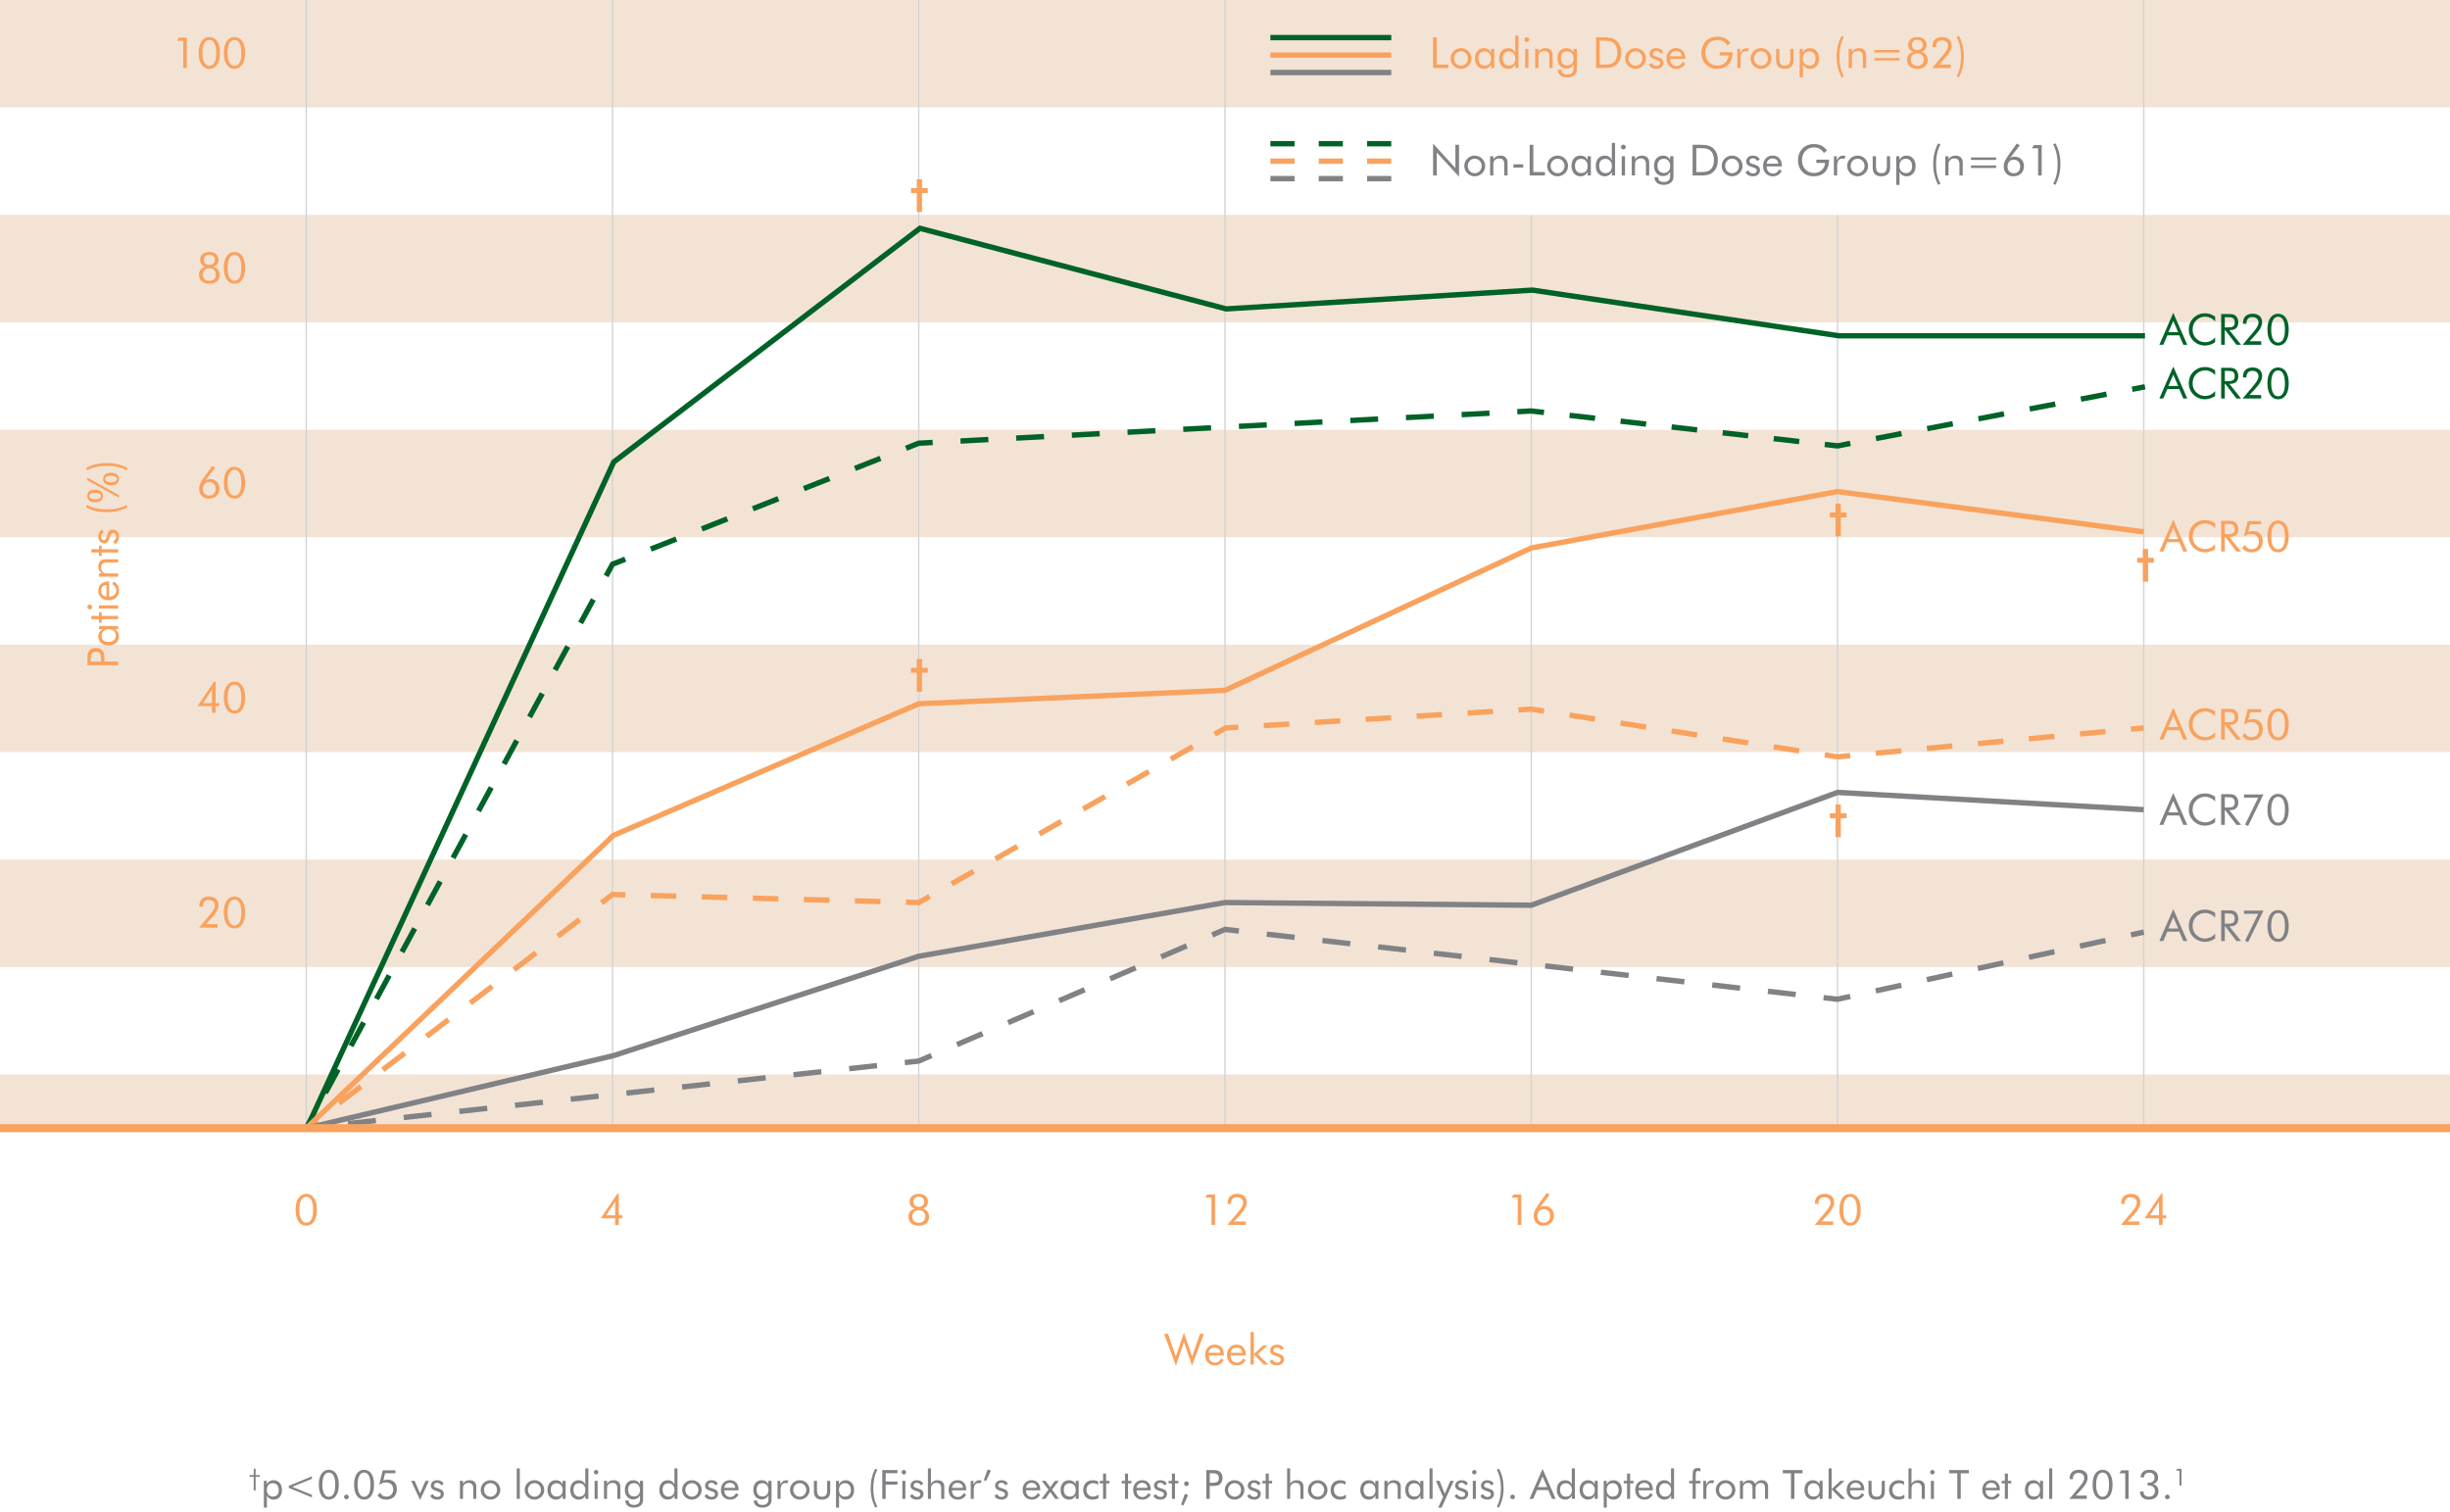 <?xml version="1.0" encoding="utf-8"?>
<!-- Generator: Adobe Illustrator 15.1.0, SVG Export Plug-In . SVG Version: 6.00 Build 0)  -->
<!DOCTYPE svg PUBLIC "-//W3C//DTD SVG 1.1//EN" "http://www.w3.org/Graphics/SVG/1.1/DTD/svg11.dtd">
<svg version="1.1" id="art" xmlns="http://www.w3.org/2000/svg" xmlns:xlink="http://www.w3.org/1999/xlink" x="0px" y="0px"
	 width="912px" height="563px" viewBox="0 0 912 563" enable-background="new 0 0 912 563" xml:space="preserve">
<g>
	<defs>
		<rect id="SVGID_1_" x="-9" y="-1" width="930" height="562.282"/>
	</defs>
	<clipPath id="SVGID_2_">
		<use xlink:href="#SVGID_1_"  overflow="visible"/>
	</clipPath>
	<rect y="400" clip-path="url(#SVGID_2_)" fill="#F3E3D5" width="912" height="20"/>
	<rect y="80" clip-path="url(#SVGID_2_)" fill="#F3E3D5" width="912" height="40"/>
	<rect clip-path="url(#SVGID_2_)" fill="#F3E3D5" width="912" height="40"/>
	<rect y="160" clip-path="url(#SVGID_2_)" fill="#F3E3D5" width="912" height="40"/>
	<rect y="240" clip-path="url(#SVGID_2_)" fill="#F3E3D5" width="912" height="40"/>
	<rect y="320" clip-path="url(#SVGID_2_)" fill="#F3E3D5" width="912" height="40"/>
	<line clip-path="url(#SVGID_2_)" fill="none" stroke="#D1D3D4" stroke-width="0.5" x1="228" y1="0" x2="228" y2="420.001"/>
	<line clip-path="url(#SVGID_2_)" fill="none" stroke="#D1D3D4" stroke-width="0.5" x1="114" y1="0" x2="114" y2="420.001"/>
	<line clip-path="url(#SVGID_2_)" fill="none" stroke="#D1D3D4" stroke-width="0.5" x1="342" y1="0" x2="342" y2="420.001"/>
	<line clip-path="url(#SVGID_2_)" fill="none" stroke="#D1D3D4" stroke-width="0.5" x1="456" y1="0" x2="456" y2="420.001"/>
	<line clip-path="url(#SVGID_2_)" fill="none" stroke="#D1D3D4" stroke-width="0.5" x1="570" y1="80" x2="570" y2="420.001"/>
	<line clip-path="url(#SVGID_2_)" fill="none" stroke="#D1D3D4" stroke-width="0.5" x1="684" y1="80" x2="684" y2="420.001"/>
	<line clip-path="url(#SVGID_2_)" fill="none" stroke="#D1D3D4" stroke-width="0.5" x1="798" y1="0" x2="798" y2="420.001"/>
	<g clip-path="url(#SVGID_2_)">
		<defs>
			<rect id="SVGID_3_" x="-9" y="-1" width="930" height="562.282"/>
		</defs>
		<clipPath id="SVGID_4_">
			<use xlink:href="#SVGID_3_"  overflow="visible"/>
		</clipPath>
		<path clip-path="url(#SVGID_4_)" fill="#F9A25E" d="M47.072,175.067l0.432-0.832c-2.288-1.232-4.864-1.856-7.728-1.856
			c-2.96,0-5.504,0.576-7.76,1.856l0.384,0.832c2.272-1.152,4.64-1.648,7.376-1.648C42.592,173.419,44.96,173.915,47.072,175.067
			 M41.344,175.995c-1.888,0-2.96,0.88-2.96,2.336c0,1.456,1.072,2.352,2.96,2.352c1.888,0,2.96-0.896,2.96-2.352
			C44.304,176.875,43.232,175.995,41.344,175.995 M43.504,178.331c0,0.752-0.752,1.2-2.16,1.2c-1.408,0-2.16-0.448-2.16-1.2
			c0-0.784,0.72-1.2,2.16-1.2C42.752,177.131,43.504,177.579,43.504,178.331 M37.568,184.651c0,0.752-0.752,1.2-2.16,1.2
			c-1.408,0-2.176-0.448-2.176-1.2c0-0.784,0.736-1.2,2.176-1.2C36.816,183.451,37.568,183.899,37.568,184.651 M35.408,182.299
			c-1.888,0-2.96,0.896-2.96,2.352s1.072,2.352,2.96,2.352c1.888,0,2.944-0.896,2.944-2.352S37.296,182.299,35.408,182.299
			 M44.304,185.323v-0.976l-11.856-6.56v0.96L44.304,185.323z M47.072,187.995c-2.112,1.152-4.48,1.648-7.296,1.648
			c-2.736,0-5.104-0.496-7.376-1.648l-0.384,0.832c2.256,1.28,4.8,1.856,7.76,1.856c2.864,0,5.44-0.624,7.728-1.856L47.072,187.995z
			 M42.8,202.555c1.008-0.56,1.504-1.488,1.504-2.816c0-1.584-0.944-2.608-2.272-2.608c-1.168,0-1.68,0.688-2.128,2.08
			c-0.384,1.184-0.48,1.84-1.232,1.84c-0.624,0-1.072-0.496-1.072-1.216c0-0.752,0.368-1.344,1.024-1.632l-0.608-0.992
			c-0.912,0.384-1.424,1.312-1.424,2.544c0,1.52,0.912,2.528,2.16,2.528c1.408,0,1.712-1.056,2.32-2.816
			c0.256-0.752,0.544-1.12,1.088-1.12c0.624,0,1.072,0.528,1.072,1.344s-0.368,1.424-1.136,1.824L42.8,202.555z M37.856,205.675H44
			v-1.216h-6.144v-1.344h-1.008v1.344h-2.88v1.216h2.88v1.312h1.008V205.675z M44,214.699v-1.216h-3.696
			c-0.784,0-1.376,0-1.888-0.416c-0.496-0.4-0.768-1.024-0.768-1.744c0-1.28,0.704-1.904,2.144-1.904H44v-1.216h-4.864
			c-1.616,0-2.544,1.024-2.544,2.688c0,1.12,0.432,1.984,1.36,2.592h-1.104v1.216H44z M39.616,217.771v4.352
			c-1.216-0.128-1.968-1.008-1.968-2.176C37.648,218.651,38.352,217.851,39.616,217.771 M40.608,216.459h-0.24
			c-2.368,0-3.792,1.344-3.792,3.44c0,2.08,1.568,3.568,3.824,3.568c2.336,0,3.904-1.472,3.904-3.648
			c0-1.472-0.656-2.592-1.952-3.312l-0.624,0.928c1.04,0.592,1.552,1.36,1.552,2.32c0,1.376-1.008,2.368-2.56,2.368h-0.112V216.459z
			 M33.408,226.859c0.512,0,0.896-0.4,0.896-0.897c0-0.495-0.384-0.896-0.88-0.896c-0.496,0-0.912,0.401-0.912,0.896
			C32.512,226.459,32.912,226.859,33.408,226.859 M44,225.355h-7.152v1.216H44V225.355z M37.856,230.506H44v-1.216h-6.144v-1.344
			h-1.008v1.344h-2.88v1.216h2.88v1.312h1.008V230.506z M40.496,234.25c1.648,0,2.592,0.896,2.592,2.336
			c0,1.52-0.976,2.384-2.704,2.384c-1.632,0-2.576-0.864-2.576-2.336C37.808,235.258,38.832,234.25,40.496,234.25 M36.848,233.066
			v1.216h1.344c-1.056,0.544-1.6,1.424-1.6,2.624c0,2,1.456,3.36,3.856,3.36c2.336,0,3.856-1.376,3.856-3.424
			c0-1.104-0.56-2.016-1.6-2.592H44v-1.184H36.848z M38.864,246.282v-1.04c0-1.184-0.032-2.112-0.576-2.88
			c-0.512-0.72-1.456-1.168-2.576-1.168s-2.064,0.448-2.576,1.168c-0.544,0.768-0.576,1.712-0.576,2.88v2.4H44v-1.36H38.864z
			 M37.632,246.282h-3.824v-0.656c0-1.984,0.32-2.96,1.984-2.96c1.584,0,1.84,0.992,1.84,2.96V246.282z"/>
		<g clip-path="url(#SVGID_4_)">
			<g>
				<defs>
					<rect id="SVGID_5_" x="65.08" y="92.78" width="35.168" height="13.856"/>
				</defs>
				<clipPath id="SVGID_6_">
					<use xlink:href="#SVGID_5_"  overflow="visible"/>
				</clipPath>
				<path clip-path="url(#SVGID_6_)" fill="#F9A25E" d="M87.296,105.637c2.4,0,3.952-2.128,3.952-5.936s-1.536-5.92-3.984-5.92
					c-2.384,0-3.951,2.144-3.951,5.92S84.88,105.637,87.296,105.637 M87.28,104.517c-1.584,0-2.561-1.728-2.561-4.832
					c0-3.088,0.977-4.8,2.561-4.8c1.664,0,2.56,1.648,2.56,4.832C89.84,102.885,88.944,104.517,87.28,104.517 M77.937,94.821
					c1.248,0,2.016,0.72,2.016,1.904c0,1.152-0.736,1.856-2.048,1.856c-1.28,0-2-0.72-2-1.856
					C75.904,95.557,76.672,94.821,77.937,94.821 M77.92,104.533c-1.536,0-2.399-0.88-2.399-2.304c0-1.44,0.896-2.352,2.399-2.352
					s2.4,0.896,2.4,2.352C80.32,103.653,79.456,104.533,77.92,104.533 M76.432,99.285c-1.504,0.416-2.352,1.536-2.352,3.04
					c0,1.984,1.424,3.312,3.856,3.312c2.447,0,3.84-1.296,3.84-3.344c0-1.472-0.849-2.576-2.353-3.008
					c1.232-0.368,1.937-1.296,1.937-2.528c0-1.776-1.296-2.976-3.424-2.976c-2.097,0-3.44,1.232-3.44,2.864
					C74.496,98.005,75.152,98.885,76.432,99.285"/>
			</g>
		</g>
		<g clip-path="url(#SVGID_4_)">
			<g>
				<defs>
					<rect id="SVGID_7_" x="56.872" y="12.78" width="43.376" height="13.856"/>
				</defs>
				<clipPath id="SVGID_8_">
					<use xlink:href="#SVGID_7_"  overflow="visible"/>
				</clipPath>
				<path clip-path="url(#SVGID_8_)" fill="#F9A25E" d="M87.296,25.637c2.4,0,3.952-2.128,3.952-5.936s-1.536-5.92-3.983-5.92
					c-2.385,0-3.952,2.144-3.952,5.92S84.88,25.637,87.296,25.637 M87.28,24.517c-1.584,0-2.561-1.728-2.561-4.832
					c0-3.088,0.977-4.8,2.561-4.8c1.664,0,2.56,1.648,2.56,4.832C89.84,22.885,88.944,24.517,87.28,24.517 M77.937,25.637
					c2.399,0,3.952-2.128,3.952-5.936s-1.536-5.92-3.984-5.92c-2.384,0-3.952,2.144-3.952,5.92S75.521,25.637,77.937,25.637
					 M77.92,24.517c-1.584,0-2.56-1.728-2.56-4.832c0-3.088,0.976-4.8,2.56-4.8c1.664,0,2.561,1.648,2.561,4.832
					C80.48,22.885,79.584,24.517,77.92,24.517 M68.208,25.333h1.328V14.005H66.64l-0.768,1.184h2.336V25.333z"/>
			</g>
		</g>
		<g clip-path="url(#SVGID_4_)">
			<g>
				<defs>
					<rect id="SVGID_9_" x="65.128" y="172.444" width="35.12" height="14.192"/>
				</defs>
				<clipPath id="SVGID_10_">
					<use xlink:href="#SVGID_9_"  overflow="visible"/>
				</clipPath>
				<path clip-path="url(#SVGID_10_)" fill="#F9A25E" d="M87.296,185.637c2.4,0,3.952-2.128,3.952-5.936s-1.536-5.92-3.984-5.92
					c-2.384,0-3.951,2.144-3.951,5.92S84.88,185.637,87.296,185.637 M87.28,184.517c-1.584,0-2.561-1.728-2.561-4.832
					c0-3.088,0.977-4.8,2.561-4.8c1.664,0,2.56,1.648,2.56,4.832C89.84,182.885,88.944,184.517,87.28,184.517 M75.536,182.005
					c0-1.504,0.928-2.544,2.288-2.544c1.52,0,2.432,0.976,2.432,2.528c0,1.52-0.943,2.512-2.352,2.512
					C76.464,184.5,75.536,183.557,75.536,182.005 M76.448,178.869l3.696-4.8l-1.185-0.624l-2.607,3.68
					c-1.265,1.792-2.225,3.12-2.225,4.768c0,2.24,1.408,3.744,3.504,3.744c2.496,0,4.032-1.488,4.032-3.776
					c0-2.096-1.408-3.536-3.456-3.536C77.568,178.325,77.008,178.5,76.448,178.869"/>
			</g>
		</g>
		<g clip-path="url(#SVGID_4_)">
			<g>
				<defs>
					<rect id="SVGID_11_" x="64.552" y="252.78" width="35.696" height="13.856"/>
				</defs>
				<clipPath id="SVGID_12_">
					<use xlink:href="#SVGID_11_"  overflow="visible"/>
				</clipPath>
				<path clip-path="url(#SVGID_12_)" fill="#F9A25E" d="M87.296,265.637c2.4,0,3.952-2.128,3.952-5.936s-1.536-5.92-3.984-5.92
					c-2.384,0-3.951,2.144-3.951,5.92S84.88,265.637,87.296,265.637 M87.28,264.517c-1.584,0-2.561-1.728-2.561-4.832
					c0-3.088,0.977-4.8,2.561-4.8c1.664,0,2.56,1.648,2.56,4.832C89.84,262.885,88.944,264.517,87.28,264.517 M78.912,265.333h1.344
					v-2.464H81.6v-1.104h-1.344v-7.984H79.68l-6.128,9.088h5.36V265.333z M78.912,261.765h-3.344l3.344-5.024V261.765z"/>
			</g>
		</g>
		<g clip-path="url(#SVGID_4_)">
			<g>
				<defs>
					<rect id="SVGID_13_" x="65.096" y="332.78" width="35.152" height="13.855"/>
				</defs>
				<clipPath id="SVGID_14_">
					<use xlink:href="#SVGID_13_"  overflow="visible"/>
				</clipPath>
				<path clip-path="url(#SVGID_14_)" fill="#F9A25E" d="M87.296,345.637c2.4,0,3.952-2.128,3.952-5.937
					c0-3.808-1.536-5.92-3.984-5.92c-2.384,0-3.951,2.145-3.951,5.92C83.312,343.477,84.88,345.637,87.296,345.637 M87.28,344.517
					c-1.584,0-2.561-1.729-2.561-4.832c0-3.088,0.977-4.8,2.561-4.8c1.664,0,2.56,1.647,2.56,4.832
					C89.84,342.885,88.944,344.517,87.28,344.517 M80.992,344.036h-4.336l1.792-1.936c1.84-2,2.896-3.504,2.896-5.152
					c0-1.968-1.312-3.168-3.552-3.168c-2.256,0-3.584,1.264-3.584,3.424c0,0.097,0.016,0.209,0.016,0.305h1.28v-0.128
					c0-1.521,0.8-2.353,2.24-2.353c1.376,0,2.256,0.848,2.256,2c0,1.488-1.424,3.008-3.488,5.44l-2.416,2.864h6.896V344.036z"/>
			</g>
		</g>
	</g>
	<polyline clip-path="url(#SVGID_2_)" fill="none" stroke="#006227" stroke-width="2" points="114.454,419.501 228.454,172 
		342.454,85 456.454,115 570.454,108 684.454,125 798.454,125 	"/>
	
		<line clip-path="url(#SVGID_2_)" fill="none" stroke="#006227" stroke-width="2" stroke-dasharray="9.954,9.954" x1="121.125" y1="406.878" x2="223.25" y2="218.799"/>
	
		<line clip-path="url(#SVGID_2_)" fill="none" stroke="#006227" stroke-width="2" stroke-dasharray="10.215,10.215" x1="242.25" y1="204.419" x2="332.5" y2="168.754"/>
	
		<line clip-path="url(#SVGID_2_)" fill="none" stroke="#006227" stroke-width="2" stroke-dasharray="10.378,10.378" x1="357.546" y1="164.182" x2="559.637" y2="153.546"/>
	
		<line clip-path="url(#SVGID_2_)" fill="none" stroke="#006227" stroke-width="2" stroke-dasharray="9.562,9.562" x1="584.25" y1="154.625" x2="674.5" y2="164.917"/>
	
		<line clip-path="url(#SVGID_2_)" fill="none" stroke="#006227" stroke-width="2" stroke-dasharray="9.712,9.712" x1="698.307" y1="163.25" x2="788.917" y2="145.833"/>
	<path clip-path="url(#SVGID_2_)" fill="none" stroke="#006227" stroke-width="2" d="M793.686,144.917l4.769-0.917 M679.25,165.458
		L684,166l4.77-0.917 M564.818,153.273L570,153l4.75,0.542 M337.25,166.877L342,165l5.183-0.273 M225.625,214.424l2.375-4.374
		l4.75-1.877 M114,420.001l2.375-4.375"/>
	<polyline clip-path="url(#SVGID_2_)" fill="none" stroke="#F9A25E" stroke-width="2" points="114,420.001 228.349,311.001 342,262 
		456,257 570,204 684,183 798,198 	"/>
	
		<line clip-path="url(#SVGID_2_)" fill="none" stroke="#F9A25E" stroke-width="2" stroke-dasharray="10.243,10.243" x1="126.214" y1="410.679" x2="219.857" y2="339.215"/>
	
		<line clip-path="url(#SVGID_2_)" fill="none" stroke="#F9A25E" stroke-width="2" stroke-dasharray="9.503,9.503" x1="242.25" y1="333.376" x2="332.5" y2="335.751"/>
	
		<line clip-path="url(#SVGID_2_)" fill="none" stroke="#F9A25E" stroke-width="2" stroke-dasharray="9.388,9.388" x1="354.238" y1="329.036" x2="448.068" y2="275.643"/>
	
		<line clip-path="url(#SVGID_2_)" fill="none" stroke="#F9A25E" stroke-width="2" stroke-dasharray="9.499,9.499" x1="470.449" y1="270.125" x2="560.519" y2="264.583"/>
	
		<line clip-path="url(#SVGID_2_)" fill="none" stroke="#F9A25E" stroke-width="2" stroke-dasharray="9.614,9.614" x1="584.25" y1="266.219" x2="674.5" y2="280.269"/>
	
		<line clip-path="url(#SVGID_2_)" fill="none" stroke="#F9A25E" stroke-width="2" stroke-dasharray="9.542,9.542" x1="698.25" y1="280.404" x2="788.5" y2="271.896"/>
	<path clip-path="url(#SVGID_2_)" fill="none" stroke="#F9A25E" stroke-width="2" d="M793.25,271.449L798,271 M679.25,281.009
		l4.75,0.74l4.75-0.448 M565.259,264.292L570,264l4.75,0.74 M452.148,273.323l4.078-2.322l4.741-0.292 M337.25,335.876l4.75,0.125
		l4.08-2.322 M223.929,336.107l4.071-3.106l4.75,0.125 M114,420.001l4.071-3.107"/>
	<polyline clip-path="url(#SVGID_2_)" fill="none" stroke="#808285" stroke-width="2" points="114,420.001 228.349,393.001 
		342,356.001 456,336.001 570,337.001 684,295.001 798,301.429 	"/>
	
		<line clip-path="url(#SVGID_2_)" fill="none" stroke="#808285" stroke-width="2" stroke-dasharray="10.426,10.426" x1="129.545" y1="418.296" x2="331.637" y2="396.137"/>
	
		<line clip-path="url(#SVGID_2_)" fill="none" stroke="#808285" stroke-width="2" stroke-dasharray="10.34,10.34" x1="356.25" y1="388.876" x2="446.5" y2="350.083"/>
	
		<line clip-path="url(#SVGID_2_)" fill="none" stroke="#808285" stroke-width="2" stroke-dasharray="10.431,10.431" x1="471.545" y1="347.773" x2="673.637" y2="370.818"/>
	
		<line clip-path="url(#SVGID_2_)" fill="none" stroke="#808285" stroke-width="2" stroke-dasharray="9.726,9.726" x1="698.25" y1="368.876" x2="788.5" y2="349.083"/>
	<path clip-path="url(#SVGID_2_)" fill="none" stroke="#808285" stroke-width="2" d="M793.25,348.042l4.75-1.041 M678.818,371.409
		l5.182,0.592l4.75-1.043 M451.25,348.042l4.75-2.041l5.182,0.59 M336.818,395.568l5.182-0.567l4.75-2.043 M114,420.001l5.182-0.568
		"/>
	<line clip-path="url(#SVGID_2_)" fill="none" stroke="#F9A25E" stroke-width="3" x1="0" y1="420.001" x2="912" y2="420.001"/>
	<g clip-path="url(#SVGID_2_)">
		<defs>
			<rect id="SVGID_15_" x="-9" y="-1" width="930" height="562.282"/>
		</defs>
		<clipPath id="SVGID_16_">
			<use xlink:href="#SVGID_15_"  overflow="visible"/>
		</clipPath>
		<g clip-path="url(#SVGID_16_)">
			<g>
				<defs>
					<rect id="SVGID_17_" x="780.496" y="443.448" width="34.864" height="13.552"/>
				</defs>
				<clipPath id="SVGID_18_">
					<use xlink:href="#SVGID_17_"  overflow="visible"/>
				</clipPath>
				<path clip-path="url(#SVGID_18_)" fill="#F9A25E" d="M803.672,456.001h1.344v-2.465h1.345v-1.104h-1.345v-7.984h-0.575
					l-6.128,9.088h5.359V456.001z M803.672,452.433h-3.344l3.344-5.023V452.433z M796.392,454.704h-4.336l1.792-1.936
					c1.84-2,2.896-3.504,2.896-5.152c0-1.968-1.312-3.168-3.552-3.168c-2.257,0-3.584,1.264-3.584,3.424
					c0,0.097,0.016,0.209,0.016,0.305h1.28v-0.128c0-1.521,0.8-2.353,2.239-2.353c1.376,0,2.257,0.848,2.257,2
					c0,1.488-1.425,3.008-3.488,5.44l-2.416,2.864h6.896V454.704z"/>
			</g>
		</g>
		<g clip-path="url(#SVGID_16_)">
			<g>
				<defs>
					<rect id="SVGID_19_" x="666.496" y="443.448" width="35.152" height="13.855"/>
				</defs>
				<clipPath id="SVGID_20_">
					<use xlink:href="#SVGID_19_"  overflow="visible"/>
				</clipPath>
				<path clip-path="url(#SVGID_20_)" fill="#F9A25E" d="M688.696,456.305c2.399,0,3.952-2.128,3.952-5.937
					c0-3.808-1.536-5.92-3.984-5.92c-2.384,0-3.952,2.145-3.952,5.92C684.712,454.145,686.28,456.305,688.696,456.305
					 M688.68,455.185c-1.584,0-2.56-1.729-2.56-4.832c0-3.088,0.976-4.8,2.56-4.8c1.664,0,2.561,1.647,2.561,4.832
					C691.24,453.553,690.344,455.185,688.68,455.185 M682.392,454.704h-4.336l1.792-1.936c1.84-2,2.896-3.504,2.896-5.152
					c0-1.968-1.312-3.168-3.552-3.168c-2.257,0-3.584,1.264-3.584,3.424c0,0.097,0.016,0.209,0.016,0.305h1.28v-0.128
					c0-1.521,0.8-2.353,2.239-2.353c1.376,0,2.257,0.848,2.257,2c0,1.488-1.425,3.008-3.488,5.44l-2.416,2.864h6.896V454.704z"/>
			</g>
		</g>
		<g clip-path="url(#SVGID_16_)">
			<g>
				<defs>
					<rect id="SVGID_21_" x="553.632" y="443.112" width="33.792" height="14.191"/>
				</defs>
				<clipPath id="SVGID_22_">
					<use xlink:href="#SVGID_21_"  overflow="visible"/>
				</clipPath>
				<path clip-path="url(#SVGID_22_)" fill="#F9A25E" d="M572.296,452.673c0-1.504,0.928-2.545,2.288-2.545
					c1.52,0,2.432,0.977,2.432,2.529c0,1.52-0.943,2.512-2.352,2.512C573.224,455.169,572.296,454.225,572.296,452.673
					 M573.208,449.536l3.696-4.799l-1.185-0.625l-2.607,3.68c-1.265,1.793-2.225,3.121-2.225,4.769c0,2.24,1.408,3.744,3.504,3.744
					c2.496,0,4.032-1.488,4.032-3.776c0-2.096-1.408-3.535-3.456-3.535C574.328,448.993,573.768,449.169,573.208,449.536
					 M564.968,456.001h1.328v-11.328H563.4l-0.769,1.184h2.336V456.001z"/>
			</g>
		</g>
		<g clip-path="url(#SVGID_16_)">
			<g>
				<defs>
					<rect id="SVGID_23_" x="439.632" y="443.448" width="33.472" height="13.552"/>
				</defs>
				<clipPath id="SVGID_24_">
					<use xlink:href="#SVGID_23_"  overflow="visible"/>
				</clipPath>
				<path clip-path="url(#SVGID_24_)" fill="#F9A25E" d="M463.752,454.704h-4.336l1.792-1.936c1.84-2,2.896-3.504,2.896-5.152
					c0-1.968-1.312-3.168-3.552-3.168c-2.256,0-3.584,1.264-3.584,3.424c0,0.097,0.017,0.209,0.017,0.305h1.279v-0.128
					c0-1.521,0.801-2.353,2.24-2.353c1.376,0,2.256,0.848,2.256,2c0,1.488-1.424,3.008-3.488,5.44l-2.416,2.864h6.896V454.704z
					 M450.968,456.001h1.328v-11.328H449.4l-0.769,1.184h2.336V456.001z"/>
			</g>
		</g>
		<g clip-path="url(#SVGID_16_)">
			<g>
				<defs>
					<rect id="SVGID_25_" x="329.16" y="443.448" width="25.696" height="13.855"/>
				</defs>
				<clipPath id="SVGID_26_">
					<use xlink:href="#SVGID_25_"  overflow="visible"/>
				</clipPath>
				<path clip-path="url(#SVGID_26_)" fill="#F9A25E" d="M342.016,445.489c1.248,0,2.017,0.719,2.017,1.903
					c0,1.151-0.736,1.856-2.048,1.856c-1.28,0-2-0.721-2-1.856C339.984,446.225,340.752,445.489,342.016,445.489 M342,455.2
					c-1.536,0-2.4-0.879-2.4-2.304c0-1.44,0.896-2.353,2.4-2.353s2.4,0.896,2.4,2.353C344.4,454.321,343.536,455.2,342,455.2
					 M340.512,449.952c-1.504,0.416-2.352,1.537-2.352,3.041c0,1.983,1.424,3.312,3.855,3.312c2.448,0,3.841-1.296,3.841-3.345
					c0-1.471-0.849-2.575-2.353-3.008c1.232-0.367,1.937-1.295,1.937-2.527c0-1.776-1.297-2.977-3.425-2.977
					c-2.096,0-3.439,1.232-3.439,2.864C338.576,448.673,339.232,449.553,340.512,449.952"/>
			</g>
		</g>
		<g clip-path="url(#SVGID_16_)">
			<g>
				<defs>
					<rect id="SVGID_27_" x="214.632" y="443.448" width="26.048" height="13.552"/>
				</defs>
				<clipPath id="SVGID_28_">
					<use xlink:href="#SVGID_27_"  overflow="visible"/>
				</clipPath>
				<path clip-path="url(#SVGID_28_)" fill="#F9A25E" d="M228.992,456.001h1.344v-2.465h1.344v-1.104h-1.344v-7.984h-0.576
					l-6.128,9.088h5.36V456.001z M228.992,452.433h-3.344l3.344-5.023V452.433z"/>
			</g>
		</g>
		<g clip-path="url(#SVGID_16_)">
			<g>
				<defs>
					<rect id="SVGID_29_" x="101.032" y="443.448" width="25.936" height="13.855"/>
				</defs>
				<clipPath id="SVGID_30_">
					<use xlink:href="#SVGID_29_"  overflow="visible"/>
				</clipPath>
				<path clip-path="url(#SVGID_30_)" fill="#F9A25E" d="M114.016,456.305c2.4,0,3.952-2.128,3.952-5.937
					c0-3.808-1.536-5.92-3.983-5.92c-2.385,0-3.952,2.145-3.952,5.92C110.032,454.145,111.6,456.305,114.016,456.305 M114,455.185
					c-1.584,0-2.56-1.729-2.56-4.832c0-3.088,0.976-4.8,2.56-4.8c1.664,0,2.56,1.647,2.56,4.832
					C116.56,453.553,115.664,455.185,114,455.185"/>
			</g>
		</g>
		<path clip-path="url(#SVGID_16_)" fill="#F9A25E" d="M472.552,506.801c0.561,1.008,1.488,1.504,2.816,1.504
			c1.584,0,2.608-0.944,2.608-2.272c0-1.168-0.688-1.68-2.08-2.128c-1.185-0.384-1.84-0.479-1.84-1.231
			c0-0.624,0.495-1.072,1.216-1.072c0.752,0,1.344,0.368,1.632,1.024l0.992-0.608c-0.385-0.912-1.312-1.424-2.544-1.424
			c-1.521,0-2.528,0.912-2.528,2.16c0,1.407,1.056,1.712,2.816,2.319c0.752,0.257,1.119,0.544,1.119,1.088
			c0,0.624-0.527,1.072-1.344,1.072c-0.815,0-1.424-0.368-1.824-1.136L472.552,506.801z M465.512,508.001h1.217l0.016-3.776
			l3.68,3.776h1.712l-3.888-3.872l3.568-3.28h-1.632l-3.44,3.248l-0.016-8.208h-1.217V508.001z M462.424,503.616h-4.352
			c0.128-1.216,1.008-1.968,2.176-1.968C461.544,501.648,462.344,502.353,462.424,503.616 M463.736,504.608v-0.24
			c0-2.367-1.344-3.792-3.44-3.792c-2.08,0-3.567,1.568-3.567,3.824c0,2.336,1.472,3.904,3.647,3.904
			c1.473,0,2.592-0.656,3.312-1.952l-0.929-0.624c-0.592,1.04-1.359,1.552-2.319,1.552c-1.376,0-2.368-1.008-2.368-2.56v-0.112
			H463.736z M454.28,503.616h-4.353c0.129-1.216,1.009-1.968,2.177-1.968C453.4,501.648,454.2,502.353,454.28,503.616
			 M455.592,504.608v-0.24c0-2.367-1.344-3.792-3.439-3.792c-2.08,0-3.568,1.568-3.568,3.824c0,2.336,1.473,3.904,3.648,3.904
			c1.472,0,2.592-0.656,3.312-1.952l-0.928-0.624c-0.592,1.04-1.36,1.552-2.32,1.552c-1.376,0-2.368-1.008-2.368-2.56v-0.112
			H455.592z M433.32,496.561l4.432,11.888l2.977-8.848l2.991,8.848l4.433-11.888h-1.473l-2.911,8.416l-3.057-8.864l-3.023,8.864
			l-2.896-8.416H433.32z"/>
	</g>
	<polygon clip-path="url(#SVGID_2_)" fill="#F9A25E" points="341.765,78.409 342.735,78.409 342.735,71.353 344.872,71.353 
		344.872,70.514 342.735,70.514 342.735,67.227 341.765,67.227 341.765,70.514 339.629,70.514 339.629,71.353 341.765,71.353 	"/>
	<polygon clip-path="url(#SVGID_2_)" fill="none" stroke="#F9A25E" points="341.765,78.409 342.735,78.409 342.735,71.353 
		344.872,71.353 344.872,70.514 342.735,70.514 342.735,67.227 341.765,67.227 341.765,70.514 339.629,70.514 339.629,71.353 
		341.765,71.353 	"/>
	<polygon clip-path="url(#SVGID_2_)" fill="#F9A25E" points="341.765,256.996 342.735,256.996 342.735,249.94 344.872,249.94 
		344.872,249.101 342.735,249.101 342.735,245.814 341.765,245.814 341.765,249.101 339.629,249.101 339.629,249.94 341.765,249.94 
			"/>
	<polygon clip-path="url(#SVGID_2_)" fill="none" stroke="#F9A25E" points="341.765,256.996 342.735,256.996 342.735,249.94 
		344.872,249.94 344.872,249.101 342.735,249.101 342.735,245.814 341.765,245.814 341.765,249.101 339.629,249.101 339.629,249.94 
		341.765,249.94 	"/>
	<polygon clip-path="url(#SVGID_2_)" fill="#F9A25E" points="683.765,199.171 684.735,199.171 684.735,192.115 686.872,192.115 
		686.872,191.276 684.735,191.276 684.735,187.989 683.765,187.989 683.765,191.276 681.629,191.276 681.629,192.115 
		683.765,192.115 	"/>
	<polygon clip-path="url(#SVGID_2_)" fill="none" stroke="#F9A25E" points="683.765,199.171 684.735,199.171 684.735,192.115 
		686.872,192.115 686.872,191.276 684.735,191.276 684.735,187.989 683.765,187.989 683.765,191.276 681.629,191.276 
		681.629,192.115 683.765,192.115 	"/>
	<polygon clip-path="url(#SVGID_2_)" fill="#F9A25E" points="798.158,216.051 799.129,216.051 799.129,208.995 801.265,208.995 
		801.265,208.156 799.129,208.156 799.129,204.869 798.158,204.869 798.158,208.156 796.021,208.156 796.021,208.995 
		798.158,208.995 	"/>
	<polygon clip-path="url(#SVGID_2_)" fill="none" stroke="#F9A25E" points="798.158,216.051 799.129,216.051 799.129,208.995 
		801.265,208.995 801.265,208.156 799.129,208.156 799.129,204.869 798.158,204.869 798.158,208.156 796.021,208.156 
		796.021,208.995 798.158,208.995 	"/>
	<polygon clip-path="url(#SVGID_2_)" fill="#F9A25E" points="683.765,311.173 684.735,311.173 684.735,304.117 686.872,304.117 
		686.872,303.278 684.735,303.278 684.735,299.99 683.765,299.99 683.765,303.278 681.629,303.278 681.629,304.117 683.765,304.117 
			"/>
	<polygon clip-path="url(#SVGID_2_)" fill="none" stroke="#F9A25E" points="683.765,311.173 684.735,311.173 684.735,304.117 
		686.872,304.117 686.872,303.278 684.735,303.278 684.735,299.99 683.765,299.99 683.765,303.278 681.629,303.278 681.629,304.117 
		683.765,304.117 	"/>
	<g clip-path="url(#SVGID_2_)">
		<defs>
			<rect id="SVGID_31_" x="-9" y="-1" width="930" height="562.282"/>
		</defs>
		<clipPath id="SVGID_32_">
			<use xlink:href="#SVGID_31_"  overflow="visible"/>
		</clipPath>
		<path clip-path="url(#SVGID_32_)" fill="#006227" d="M848.016,128.655c2.4,0,3.952-2.128,3.952-5.936s-1.536-5.92-3.983-5.92
			c-2.385,0-3.952,2.144-3.952,5.92C844.032,126.495,845.6,128.655,848.016,128.655 M848,127.535c-1.584,0-2.56-1.728-2.56-4.832
			c0-3.088,0.976-4.8,2.56-4.8c1.664,0,2.56,1.648,2.56,4.832C850.56,125.903,849.664,127.535,848,127.535 M841.712,127.055h-4.336
			l1.792-1.936c1.84-2,2.896-3.504,2.896-5.152c0-1.968-1.312-3.168-3.553-3.168c-2.256,0-3.584,1.264-3.584,3.424
			c0,0.096,0.017,0.208,0.017,0.304h1.279v-0.128c0-1.52,0.801-2.352,2.24-2.352c1.376,0,2.256,0.848,2.256,2
			c0,1.488-1.424,3.008-3.487,5.44l-2.416,2.864h6.896V127.055z M826.816,128.351h1.359v-5.456h0.16l4.176,5.456h1.729l-4.368-5.456
			h0.24c2.016,0,3.088-0.992,3.088-2.864c0-1.12-0.416-2.032-1.072-2.544c-0.704-0.544-1.536-0.576-2.624-0.576h-2.688V128.351z
			 M828.176,118.062h1.008c1.809,0,2.672,0.32,2.672,1.984c0,1.584-0.88,1.84-2.672,1.84h-1.008V118.062z M824.576,119.646v-1.776
			c-1.185-0.816-2.4-1.232-3.76-1.232c-1.681,0-3.089,0.56-4.257,1.68c-1.199,1.168-1.792,2.592-1.792,4.368
			c0,2.032,0.912,3.76,2.576,4.912c0.992,0.688,2.16,1.056,3.376,1.056c1.393,0,2.721-0.432,3.856-1.248v-1.808
			c-1.04,1.216-2.305,1.808-3.744,1.808c-1.552,0-2.944-0.736-3.856-2.032c-0.527-0.752-0.783-1.648-0.783-2.704
			c0-1.344,0.432-2.464,1.312-3.376c0.848-0.88,2.064-1.392,3.264-1.392C822.256,117.903,823.472,118.447,824.576,119.646
			 M808.992,119.471l1.824,4.208h-3.648L808.992,119.471z M808.992,116.462l-5.185,11.888h1.473l1.487-3.504h4.465l1.487,3.504
			h1.473L808.992,116.462z"/>
		<path clip-path="url(#SVGID_32_)" fill="#006227" d="M848.016,148.655c2.4,0,3.952-2.128,3.952-5.936s-1.536-5.92-3.983-5.92
			c-2.385,0-3.952,2.144-3.952,5.92C844.032,146.495,845.6,148.655,848.016,148.655 M848,147.535c-1.584,0-2.56-1.728-2.56-4.832
			c0-3.088,0.976-4.8,2.56-4.8c1.664,0,2.56,1.648,2.56,4.832C850.56,145.903,849.664,147.535,848,147.535 M841.712,147.055h-4.336
			l1.792-1.936c1.84-2,2.896-3.504,2.896-5.152c0-1.968-1.312-3.168-3.553-3.168c-2.256,0-3.584,1.264-3.584,3.424
			c0,0.096,0.017,0.208,0.017,0.304h1.279v-0.128c0-1.52,0.801-2.352,2.24-2.352c1.376,0,2.256,0.848,2.256,2
			c0,1.488-1.424,3.008-3.487,5.44l-2.416,2.864h6.896V147.055z M826.816,148.351h1.359v-5.456h0.16l4.176,5.456h1.729l-4.368-5.456
			h0.24c2.016,0,3.088-0.992,3.088-2.864c0-1.12-0.416-2.032-1.072-2.544c-0.704-0.544-1.536-0.576-2.624-0.576h-2.688V148.351z
			 M828.176,138.062h1.008c1.809,0,2.672,0.32,2.672,1.984c0,1.584-0.88,1.84-2.672,1.84h-1.008V138.062z M824.576,139.646v-1.776
			c-1.185-0.816-2.4-1.232-3.76-1.232c-1.681,0-3.089,0.56-4.257,1.68c-1.199,1.168-1.792,2.592-1.792,4.368
			c0,2.032,0.912,3.76,2.576,4.912c0.992,0.688,2.16,1.056,3.376,1.056c1.393,0,2.721-0.432,3.856-1.248v-1.808
			c-1.04,1.216-2.305,1.808-3.744,1.808c-1.552,0-2.944-0.736-3.856-2.032c-0.527-0.752-0.783-1.648-0.783-2.704
			c0-1.344,0.432-2.464,1.312-3.376c0.848-0.88,2.064-1.392,3.264-1.392C822.256,137.903,823.472,138.447,824.576,139.646
			 M808.992,139.471l1.824,4.208h-3.648L808.992,139.471z M808.992,136.462l-5.185,11.888h1.473l1.487-3.504h4.465l1.487,3.504
			h1.473L808.992,136.462z"/>
		<path clip-path="url(#SVGID_32_)" fill="#F9A25E" d="M848.016,205.637c2.4,0,3.952-2.128,3.952-5.936s-1.536-5.92-3.983-5.92
			c-2.385,0-3.952,2.144-3.952,5.92S845.6,205.637,848.016,205.637 M848,204.517c-1.584,0-2.56-1.728-2.56-4.832
			c0-3.088,0.976-4.8,2.56-4.8c1.664,0,2.56,1.648,2.56,4.832C850.56,202.885,849.664,204.517,848,204.517 M835.584,199.621
			c0.704-0.544,1.536-0.816,2.432-0.816c1.761,0,2.849,1.12,2.849,2.752c0,1.776-1.104,2.896-2.736,2.896
			c-1.12,0-2-0.56-2.512-1.616l-0.96,1.12c0.784,1.152,1.888,1.68,3.439,1.68c2.624,0,4.208-1.632,4.208-4.208
			c0-2.288-1.392-3.728-3.632-3.728c-0.64,0-1.231,0.128-1.775,0.416l0.72-2.944h4.096v-1.168h-5.024l-1.359,5.568L835.584,199.621z
			 M826.816,205.333h1.359v-5.456h0.16l4.176,5.456h1.729l-4.368-5.456h0.24c2.016,0,3.088-0.992,3.088-2.864
			c0-1.12-0.416-2.032-1.072-2.544c-0.704-0.544-1.536-0.576-2.624-0.576h-2.688V205.333z M828.176,195.044h1.008
			c1.809,0,2.672,0.32,2.672,1.984c0,1.584-0.88,1.84-2.672,1.84h-1.008V195.044z M824.576,196.629v-1.776
			c-1.185-0.816-2.4-1.232-3.76-1.232c-1.681,0-3.089,0.56-4.257,1.68c-1.199,1.168-1.792,2.592-1.792,4.368
			c0,2.032,0.912,3.76,2.576,4.912c0.992,0.688,2.16,1.056,3.376,1.056c1.393,0,2.721-0.432,3.856-1.248v-1.808
			c-1.04,1.216-2.305,1.808-3.744,1.808c-1.552,0-2.944-0.736-3.856-2.032c-0.527-0.752-0.783-1.648-0.783-2.704
			c0-1.344,0.432-2.464,1.312-3.376c0.848-0.88,2.064-1.392,3.264-1.392C822.256,194.885,823.472,195.429,824.576,196.629
			 M808.992,196.453l1.824,4.208h-3.648L808.992,196.453z M808.992,193.445l-5.185,11.888h1.473l1.487-3.504h4.465l1.487,3.504
			h1.473L808.992,193.445z"/>
		<path clip-path="url(#SVGID_32_)" fill="#F9A25E" d="M848.016,275.637c2.4,0,3.952-2.128,3.952-5.936s-1.536-5.92-3.983-5.92
			c-2.385,0-3.952,2.144-3.952,5.92S845.6,275.637,848.016,275.637 M848,274.517c-1.584,0-2.56-1.728-2.56-4.832
			c0-3.088,0.976-4.8,2.56-4.8c1.664,0,2.56,1.648,2.56,4.832C850.56,272.885,849.664,274.517,848,274.517 M835.584,269.621
			c0.704-0.544,1.536-0.816,2.432-0.816c1.761,0,2.849,1.12,2.849,2.752c0,1.776-1.104,2.896-2.736,2.896
			c-1.12,0-2-0.56-2.512-1.616l-0.96,1.12c0.784,1.152,1.888,1.68,3.439,1.68c2.624,0,4.208-1.632,4.208-4.208
			c0-2.288-1.392-3.728-3.632-3.728c-0.64,0-1.231,0.128-1.775,0.416l0.72-2.944h4.096v-1.168h-5.024l-1.359,5.568L835.584,269.621z
			 M826.816,275.333h1.359v-5.456h0.16l4.176,5.456h1.729l-4.368-5.456h0.24c2.016,0,3.088-0.992,3.088-2.864
			c0-1.12-0.416-2.032-1.072-2.544c-0.704-0.544-1.536-0.576-2.624-0.576h-2.688V275.333z M828.176,265.044h1.008
			c1.809,0,2.672,0.32,2.672,1.984c0,1.584-0.88,1.84-2.672,1.84h-1.008V265.044z M824.576,266.629v-1.776
			c-1.185-0.816-2.4-1.232-3.76-1.232c-1.681,0-3.089,0.56-4.257,1.68c-1.199,1.168-1.792,2.592-1.792,4.368
			c0,2.032,0.912,3.76,2.576,4.912c0.992,0.688,2.16,1.056,3.376,1.056c1.393,0,2.721-0.432,3.856-1.248v-1.808
			c-1.04,1.216-2.305,1.808-3.744,1.808c-1.552,0-2.944-0.736-3.856-2.032c-0.527-0.752-0.783-1.648-0.783-2.704
			c0-1.344,0.432-2.464,1.312-3.376c0.848-0.88,2.064-1.392,3.264-1.392C822.256,264.885,823.472,265.429,824.576,266.629
			 M808.992,266.453l1.824,4.208h-3.648L808.992,266.453z M808.992,263.445l-5.185,11.888h1.473l1.487-3.504h4.465l1.487,3.504
			h1.473L808.992,263.445z"/>
		<path clip-path="url(#SVGID_32_)" fill="#808285" d="M848.016,307.384c2.4,0,3.952-2.127,3.952-5.936s-1.536-5.92-3.983-5.92
			c-2.385,0-3.952,2.145-3.952,5.92S845.6,307.384,848.016,307.384 M848,306.265c-1.584,0-2.56-1.729-2.56-4.832
			c0-3.088,0.976-4.801,2.56-4.801c1.664,0,2.56,1.648,2.56,4.832C850.56,304.632,849.664,306.265,848,306.265 M835.728,306.937
			l1.12,0.576l5.712-11.76h-7.248v1.184h5.297L835.728,306.937z M826.816,307.08h1.359v-5.456h0.16l4.176,5.456h1.729l-4.368-5.456
			h0.24c2.016,0,3.088-0.992,3.088-2.863c0-1.121-0.416-2.033-1.072-2.545c-0.704-0.543-1.536-0.576-2.624-0.576h-2.688V307.08z
			 M828.176,296.792h1.008c1.809,0,2.672,0.32,2.672,1.984c0,1.584-0.88,1.84-2.672,1.84h-1.008V296.792z M824.576,298.376v-1.775
			c-1.185-0.816-2.4-1.232-3.76-1.232c-1.681,0-3.089,0.561-4.257,1.68c-1.199,1.168-1.792,2.592-1.792,4.368
			c0,2.032,0.912,3.761,2.576,4.912c0.992,0.688,2.16,1.056,3.376,1.056c1.393,0,2.721-0.432,3.856-1.248v-1.808
			c-1.04,1.216-2.305,1.808-3.744,1.808c-1.552,0-2.944-0.735-3.856-2.031c-0.527-0.752-0.783-1.648-0.783-2.704
			c0-1.345,0.432-2.464,1.312-3.376c0.848-0.881,2.064-1.393,3.264-1.393C822.256,296.632,823.472,297.177,824.576,298.376
			 M808.992,298.2l1.824,4.208h-3.648L808.992,298.2z M808.992,295.192l-5.185,11.888h1.473l1.487-3.504h4.465l1.487,3.504h1.473
			L808.992,295.192z"/>
		<path clip-path="url(#SVGID_32_)" fill="#808285" d="M848.016,350.637c2.4,0,3.952-2.128,3.952-5.937
			c0-3.808-1.536-5.92-3.983-5.92c-2.385,0-3.952,2.145-3.952,5.92C844.032,348.477,845.6,350.637,848.016,350.637 M848,349.517
			c-1.584,0-2.56-1.729-2.56-4.832c0-3.088,0.976-4.8,2.56-4.8c1.664,0,2.56,1.647,2.56,4.832
			C850.56,347.885,849.664,349.517,848,349.517 M835.728,350.188l1.12,0.576l5.712-11.76h-7.248v1.184h5.297L835.728,350.188z
			 M826.816,350.333h1.359v-5.457h0.16l4.176,5.457h1.729l-4.368-5.457h0.24c2.016,0,3.088-0.991,3.088-2.863
			c0-1.12-0.416-2.032-1.072-2.544c-0.704-0.544-1.536-0.576-2.624-0.576h-2.688V350.333z M828.176,340.044h1.008
			c1.809,0,2.672,0.32,2.672,1.984c0,1.584-0.88,1.84-2.672,1.84h-1.008V340.044z M824.576,341.628v-1.775
			c-1.185-0.816-2.4-1.232-3.76-1.232c-1.681,0-3.089,0.561-4.257,1.681c-1.199,1.168-1.792,2.592-1.792,4.368
			c0,2.031,0.912,3.76,2.576,4.912c0.992,0.688,2.16,1.056,3.376,1.056c1.393,0,2.721-0.433,3.856-1.248v-1.808
			c-1.04,1.216-2.305,1.808-3.744,1.808c-1.552,0-2.944-0.735-3.856-2.032c-0.527-0.752-0.783-1.648-0.783-2.703
			c0-1.345,0.432-2.465,1.312-3.377c0.848-0.88,2.064-1.392,3.264-1.392C822.256,339.885,823.472,340.429,824.576,341.628
			 M808.992,341.452l1.824,4.209h-3.648L808.992,341.452z M808.992,338.444l-5.185,11.889h1.473l1.487-3.504h4.465l1.487,3.504
			h1.473L808.992,338.444z"/>
		<path clip-path="url(#SVGID_32_)" fill="#F9A25E" d="M728.338,28.405l0.832,0.432c1.232-2.288,1.856-4.864,1.856-7.729
			c0-2.96-0.576-5.504-1.856-7.76l-0.832,0.384c1.152,2.272,1.648,4.64,1.648,7.376C729.986,23.925,729.49,26.292,728.338,28.405
			 M726.146,24.037h-4.336l1.792-1.936c1.84-2,2.896-3.504,2.896-5.152c0-1.968-1.312-3.168-3.552-3.168
			c-2.256,0-3.584,1.264-3.584,3.424c0,0.096,0.016,0.208,0.016,0.304h1.28v-0.128c0-1.52,0.8-2.352,2.24-2.352
			c1.376,0,2.256,0.848,2.256,2c0,1.488-1.424,3.008-3.488,5.44l-2.416,2.864h6.896V24.037z M713.73,14.821
			c1.248,0,2.016,0.72,2.016,1.904c0,1.152-0.736,1.856-2.048,1.856c-1.28,0-2-0.72-2-1.856
			C711.698,15.557,712.466,14.821,713.73,14.821 M713.714,24.533c-1.536,0-2.399-0.88-2.399-2.304c0-1.44,0.896-2.352,2.399-2.352
			s2.4,0.896,2.4,2.352C716.114,23.653,715.25,24.533,713.714,24.533 M712.227,19.285c-1.505,0.416-2.353,1.536-2.353,3.04
			c0,1.984,1.424,3.312,3.856,3.312c2.447,0,3.84-1.296,3.84-3.344c0-1.472-0.849-2.576-2.353-3.008
			c1.232-0.368,1.937-1.296,1.937-2.528c0-1.776-1.296-2.976-3.424-2.976c-2.097,0-3.44,1.232-3.44,2.864
			C710.29,18.005,710.946,18.885,712.227,19.285 M707.091,21.604h-9.359v0.912h9.359V21.604z M707.091,18.613h-9.359v0.912h9.359
			V18.613z M688.163,25.333h1.216v-3.696c0-0.784,0-1.376,0.416-1.888c0.4-0.496,1.024-0.768,1.744-0.768
			c1.28,0,1.904,0.704,1.904,2.144v4.208h1.216v-4.864c0-1.616-1.024-2.544-2.688-2.544c-1.119,0-1.983,0.432-2.592,1.36v-1.104
			h-1.216V25.333z M686.371,28.405c-1.152-2.112-1.648-4.48-1.648-7.296c0-2.736,0.496-5.104,1.648-7.376l-0.832-0.384
			c-1.28,2.256-1.855,4.8-1.855,7.76c0,2.864,0.623,5.44,1.855,7.729L686.371,28.405z M671.107,21.781
			c0-1.696,0.928-2.672,2.399-2.672c1.424,0,2.32,1.024,2.32,2.816c0,1.584-0.88,2.512-2.304,2.512
			C672.083,24.437,671.107,23.396,671.107,21.781 M669.923,28.821h1.216v-4.784c0.545,1.056,1.425,1.6,2.608,1.6
			c2,0,3.376-1.44,3.376-3.856c0-2.352-1.376-3.856-3.424-3.856c-1.104,0-2.048,0.56-2.608,1.6v-1.344h-1.168V28.821z
			 M662.371,18.181h-1.216v4.272c0,2.096,1.136,3.184,3.216,3.184c2.144,0,3.264-1.12,3.264-3.28v-4.176h-1.216v3.52
			c0,1.888-0.448,2.768-2.016,2.768c-1.568,0-2.032-0.88-2.032-2.768V18.181z M652.947,21.781c0-1.52,1.152-2.704,2.592-2.704
			c1.424,0,2.576,1.184,2.576,2.704s-1.152,2.704-2.576,2.704S652.947,23.301,652.947,21.781 M651.651,21.781
			c0,1.04,0.384,1.968,1.136,2.72c0.736,0.736,1.696,1.136,2.752,1.136c1.04,0,2-0.416,2.752-1.152
			c0.736-0.72,1.136-1.664,1.136-2.704s-0.399-2-1.136-2.72c-0.752-0.736-1.696-1.136-2.752-1.136s-2.016,0.384-2.752,1.12
			C652.035,19.781,651.651,20.741,651.651,21.781 M646.707,25.333h1.216v-3.488c0-1.872,0.641-2.8,1.937-2.8
			c0.224,0,0.479,0.048,0.752,0.144l0.416-1.104c-0.272-0.096-0.544-0.144-0.832-0.144c-1.088,0-1.76,0.512-2.4,1.729v-1.488h-1.088
			V25.333z M640.163,19.429v1.216h3.264c-0.159,2.24-1.855,3.76-4.128,3.76c-2.607,0-4.479-1.936-4.479-4.672
			c0-2.896,1.823-4.864,4.479-4.864c1.616,0,2.849,0.688,3.681,2.08l1.136-0.912c-1.072-1.616-2.688-2.4-4.864-2.4
			c-1.647,0-3.023,0.496-4.063,1.488c-1.232,1.168-1.841,2.704-1.841,4.608c0,2.32,1.072,4.208,2.944,5.232
			c0.768,0.416,1.744,0.672,2.88,0.672c3.488,0,5.712-2.176,5.712-5.824v-0.384H640.163z M626.036,20.949h-4.353
			c0.129-1.216,1.009-1.968,2.176-1.968C625.156,18.98,625.956,19.685,626.036,20.949 M627.348,21.94v-0.24
			c0-2.368-1.344-3.792-3.439-3.792c-2.08,0-3.568,1.568-3.568,3.824c0,2.336,1.473,3.904,3.648,3.904
			c1.472,0,2.592-0.656,3.312-1.952l-0.928-0.624c-0.592,1.04-1.36,1.552-2.32,1.552c-1.376,0-2.368-1.008-2.368-2.56V21.94H627.348
			z M613.78,24.133c0.56,1.008,1.487,1.504,2.815,1.504c1.584,0,2.608-0.944,2.608-2.272c0-1.168-0.688-1.68-2.08-2.128
			c-1.184-0.384-1.84-0.48-1.84-1.232c0-0.624,0.496-1.072,1.216-1.072c0.752,0,1.344,0.368,1.632,1.024l0.992-0.608
			c-0.384-0.912-1.312-1.424-2.544-1.424c-1.52,0-2.528,0.912-2.528,2.16c0,1.408,1.057,1.712,2.816,2.32
			c0.752,0.256,1.12,0.544,1.12,1.088c0,0.624-0.528,1.072-1.344,1.072c-0.816,0-1.425-0.368-1.824-1.136L613.78,24.133z
			 M606.229,21.781c0-1.52,1.151-2.704,2.592-2.704c1.424,0,2.576,1.184,2.576,2.704s-1.152,2.704-2.576,2.704
			S606.229,23.301,606.229,21.781 M604.932,21.781c0,1.04,0.385,1.968,1.137,2.72c0.735,0.736,1.695,1.136,2.752,1.136
			c1.04,0,2-0.416,2.752-1.152c0.736-0.72,1.136-1.664,1.136-2.704s-0.399-2-1.136-2.72c-0.752-0.736-1.696-1.136-2.752-1.136
			c-1.057,0-2.017,0.384-2.752,1.12C605.316,19.781,604.932,20.741,604.932,21.781 M595.477,24.053v-8.896h0.88
			c1.968,0,3.327,0.032,4.271,0.832c0.944,0.784,1.44,2,1.44,3.616c0,1.616-0.513,2.864-1.44,3.632
			c-0.96,0.8-2.319,0.816-4.271,0.816H595.477z M594.116,25.333h2.688c1.856,0,3.36-0.048,4.688-1.072c1.312-1.008,2-2.592,2-4.64
			c0-2.048-0.688-3.648-2-4.656c-1.393-1.072-3.04-1.072-5.184-1.072h-2.192V25.333z M585.764,21.781
			c0,1.648-0.896,2.608-2.336,2.608c-1.52,0-2.384-0.976-2.384-2.704c0-1.632,0.864-2.576,2.336-2.576
			C584.756,19.108,585.764,20.117,585.764,21.781 M586.98,18.181h-1.248v1.328c-0.528-1.04-1.44-1.584-2.624-1.584
			c-2,0-3.36,1.424-3.36,3.808c0,2.32,1.376,3.824,3.424,3.824c1.104,0,2.032-0.56,2.592-1.584v1.2c0,0.656-0.031,1.184-0.304,1.632
			c-0.368,0.624-1.072,0.944-2.048,0.944c-1.376,0-2.128-0.624-2.128-1.68v-0.096h-1.376c0.048,1.792,1.296,2.848,3.488,2.848
			c1.264,0,2.224-0.368,2.88-1.072c0.672-0.72,0.704-1.52,0.704-2.544V18.181z M571.46,25.333h1.216v-3.696
			c0-0.784,0-1.376,0.416-1.888c0.4-0.496,1.024-0.768,1.744-0.768c1.28,0,1.904,0.704,1.904,2.144v4.208h1.216v-4.864
			c0-1.616-1.024-2.544-2.688-2.544c-1.119,0-1.983,0.432-2.592,1.36v-1.104h-1.216V25.333z M567.444,14.741
			c0,0.512,0.399,0.896,0.896,0.896s0.896-0.384,0.896-0.88s-0.4-0.912-0.896-0.912S567.444,14.245,567.444,14.741 M567.732,25.333
			h1.216v-7.152h-1.216V25.333z M564.068,21.797c0,1.696-0.929,2.656-2.4,2.656c-1.424,0-2.32-1.024-2.32-2.816
			c0-1.584,0.881-2.496,2.305-2.496C563.092,19.141,564.068,20.181,564.068,21.797 M565.252,13.221h-1.216v6.304
			c-0.544-1.056-1.424-1.6-2.608-1.6c-2,0-3.376,1.456-3.376,3.856c0,2.336,1.376,3.856,3.425,3.856c1.104,0,2.031-0.576,2.592-1.6
			v1.296h1.184V13.221z M555.045,21.829c0,1.648-0.896,2.592-2.336,2.592c-1.52,0-2.384-0.976-2.384-2.704
			c0-1.632,0.864-2.576,2.336-2.576C554.037,19.141,555.045,20.165,555.045,21.829 M556.229,18.181h-1.217v1.344
			c-0.544-1.056-1.424-1.6-2.624-1.6c-2,0-3.359,1.456-3.359,3.856c0,2.336,1.376,3.856,3.424,3.856c1.104,0,2.016-0.56,2.592-1.6
			v1.296h1.185V18.181z M541.27,21.781c0-1.52,1.151-2.704,2.592-2.704c1.424,0,2.576,1.184,2.576,2.704s-1.152,2.704-2.576,2.704
			S541.27,23.301,541.27,21.781 M539.973,21.781c0,1.04,0.385,1.968,1.137,2.72c0.735,0.736,1.695,1.136,2.752,1.136
			c1.04,0,2-0.416,2.752-1.152c0.735-0.72,1.136-1.664,1.136-2.704s-0.4-2-1.136-2.72c-0.752-0.736-1.696-1.136-2.752-1.136
			c-1.057,0-2.017,0.384-2.752,1.12C540.357,19.781,539.973,20.741,539.973,21.781 M533.461,25.333h5.68v-1.296h-4.319V13.893h-1.36
			V25.333z"/>
		<path clip-path="url(#SVGID_32_)" fill="#808285" d="M764.29,68.405l0.832,0.432c1.232-2.288,1.856-4.864,1.856-7.729
			c0-2.96-0.576-5.504-1.856-7.76l-0.832,0.384c1.152,2.272,1.648,4.64,1.648,7.376C765.938,63.925,765.442,66.292,764.29,68.405
			 M758.674,65.333h1.328V54.005h-2.896l-0.769,1.184h2.336V65.333z M747.282,62.005c0-1.504,0.928-2.544,2.288-2.544
			c1.52,0,2.432,0.976,2.432,2.528c0,1.52-0.943,2.512-2.352,2.512C748.21,64.5,747.282,63.557,747.282,62.005 M748.194,58.869
			l3.695-4.8l-1.184-0.624l-2.608,3.68c-1.264,1.792-2.224,3.12-2.224,4.768c0,2.24,1.408,3.744,3.504,3.744
			c2.496,0,4.032-1.488,4.032-3.776c0-2.096-1.408-3.536-3.456-3.536C749.314,58.325,748.754,58.5,748.194,58.869 M743.042,61.604
			h-9.36v0.912h9.36V61.604z M743.042,58.613h-9.36v0.912h9.36V58.613z M724.114,65.333h1.216v-3.696c0-0.784,0-1.376,0.416-1.888
			c0.4-0.496,1.024-0.768,1.744-0.768c1.28,0,1.904,0.704,1.904,2.144v4.208h1.216v-4.864c0-1.616-1.024-2.544-2.688-2.544
			c-1.12,0-1.983,0.432-2.592,1.36v-1.104h-1.216V65.333z M722.322,68.405c-1.152-2.112-1.648-4.48-1.648-7.296
			c0-2.736,0.496-5.104,1.648-7.376l-0.832-0.384c-1.28,2.256-1.856,4.8-1.856,7.76c0,2.864,0.624,5.44,1.856,7.729L722.322,68.405z
			 M707.059,61.781c0-1.696,0.928-2.672,2.399-2.672c1.424,0,2.32,1.024,2.32,2.816c0,1.584-0.88,2.512-2.304,2.512
			C708.034,64.437,707.059,63.396,707.059,61.781 M705.874,68.821h1.216v-4.784c0.544,1.056,1.424,1.6,2.608,1.6
			c2,0,3.376-1.44,3.376-3.856c0-2.352-1.376-3.856-3.424-3.856c-1.104,0-2.048,0.56-2.608,1.6v-1.344h-1.168V68.821z
			 M698.323,58.181h-1.216v4.272c0,2.096,1.135,3.184,3.216,3.184c2.143,0,3.263-1.12,3.263-3.28v-4.176h-1.216v3.52
			c0,1.888-0.448,2.768-2.016,2.768s-2.031-0.88-2.031-2.768V58.181z M688.899,61.781c0-1.52,1.151-2.704,2.592-2.704
			c1.424,0,2.576,1.184,2.576,2.704s-1.152,2.704-2.576,2.704S688.899,63.301,688.899,61.781 M687.604,61.781
			c0,1.04,0.384,1.968,1.136,2.72c0.735,0.736,1.696,1.136,2.752,1.136c1.04,0,2-0.416,2.752-1.152
			c0.736-0.72,1.136-1.664,1.136-2.704s-0.399-2-1.136-2.72c-0.752-0.736-1.696-1.136-2.752-1.136s-2.017,0.384-2.752,1.12
			C687.987,59.781,687.604,60.741,687.604,61.781 M682.659,65.333h1.216v-3.488c0-1.872,0.64-2.8,1.937-2.8
			c0.224,0,0.479,0.048,0.752,0.144l0.416-1.104c-0.272-0.096-0.544-0.144-0.832-0.144c-1.089,0-1.761,0.512-2.4,1.728v-1.488
			h-1.088V65.333z M676.115,59.429v1.216h3.264c-0.16,2.24-1.855,3.76-4.128,3.76c-2.607,0-4.479-1.936-4.479-4.672
			c0-2.896,1.823-4.864,4.479-4.864c1.616,0,2.849,0.688,3.68,2.08l1.137-0.912c-1.072-1.616-2.688-2.4-4.864-2.4
			c-1.648,0-3.024,0.496-4.064,1.488c-1.231,1.168-1.84,2.704-1.84,4.608c0,2.32,1.072,4.208,2.944,5.232
			c0.768,0.416,1.744,0.672,2.88,0.672c3.488,0,5.712-2.176,5.712-5.824v-0.384H676.115z M661.987,60.949h-4.353
			c0.128-1.216,1.008-1.968,2.177-1.968C661.107,58.98,661.907,59.685,661.987,60.949 M663.299,61.94v-0.24
			c0-2.368-1.344-3.792-3.439-3.792c-2.08,0-3.568,1.568-3.568,3.824c0,2.336,1.472,3.904,3.648,3.904
			c1.472,0,2.592-0.656,3.312-1.952l-0.928-0.624c-0.592,1.04-1.36,1.552-2.32,1.552c-1.376,0-2.368-1.008-2.368-2.56V61.94H663.299
			z M649.731,64.133c0.56,1.008,1.487,1.504,2.815,1.504c1.584,0,2.608-0.944,2.608-2.272c0-1.168-0.688-1.68-2.08-2.128
			c-1.185-0.384-1.84-0.48-1.84-1.232c0-0.624,0.496-1.072,1.216-1.072c0.752,0,1.344,0.368,1.632,1.024l0.992-0.608
			c-0.384-0.912-1.312-1.424-2.544-1.424c-1.521,0-2.528,0.912-2.528,2.16c0,1.408,1.056,1.712,2.816,2.32
			c0.752,0.256,1.12,0.544,1.12,1.088c0,0.624-0.528,1.072-1.345,1.072c-0.815,0-1.424-0.368-1.823-1.136L649.731,64.133z
			 M642.179,61.781c0-1.52,1.152-2.704,2.593-2.704c1.424,0,2.575,1.184,2.575,2.704s-1.151,2.704-2.575,2.704
			C643.347,64.485,642.179,63.301,642.179,61.781 M640.883,61.781c0,1.04,0.385,1.968,1.137,2.72
			c0.735,0.736,1.695,1.136,2.752,1.136c1.04,0,2-0.416,2.752-1.152c0.735-0.72,1.136-1.664,1.136-2.704s-0.4-2-1.136-2.72
			c-0.752-0.736-1.696-1.136-2.752-1.136c-1.057,0-2.017,0.384-2.752,1.12C641.268,59.781,640.883,60.741,640.883,61.781
			 M631.427,64.053v-8.896h0.88c1.969,0,3.328,0.032,4.272,0.832c0.944,0.784,1.44,2,1.44,3.616c0,1.616-0.513,2.864-1.44,3.632
			c-0.96,0.8-2.32,0.816-4.272,0.816H631.427z M630.067,65.333h2.688c1.856,0,3.36-0.048,4.688-1.072c1.312-1.008,2-2.592,2-4.64
			s-0.688-3.648-2-4.656c-1.393-1.072-3.04-1.072-5.185-1.072h-2.191V65.333z M621.715,61.781c0,1.648-0.896,2.608-2.336,2.608
			c-1.52,0-2.384-0.976-2.384-2.704c0-1.632,0.864-2.576,2.336-2.576C620.707,59.108,621.715,60.117,621.715,61.781 M622.931,58.181
			h-1.247v1.328c-0.528-1.04-1.44-1.584-2.625-1.584c-2,0-3.359,1.424-3.359,3.808c0,2.32,1.376,3.824,3.424,3.824
			c1.104,0,2.032-0.56,2.592-1.584v1.2c0,0.656-0.031,1.184-0.303,1.632c-0.369,0.624-1.073,0.944-2.049,0.944
			c-1.376,0-2.128-0.624-2.128-1.68v-0.096h-1.376c0.048,1.792,1.296,2.848,3.487,2.848c1.265,0,2.225-0.368,2.881-1.072
			c0.672-0.72,0.703-1.52,0.703-2.544V58.181z M607.412,65.333h1.216v-3.696c0-0.784,0-1.376,0.416-1.888
			c0.4-0.496,1.024-0.768,1.744-0.768c1.28,0,1.904,0.704,1.904,2.144v4.208h1.216v-4.864c0-1.616-1.024-2.544-2.688-2.544
			c-1.12,0-1.983,0.432-2.592,1.36v-1.104h-1.216V65.333z M603.396,54.741c0,0.512,0.399,0.896,0.896,0.896s0.896-0.384,0.896-0.88
			c0-0.496-0.4-0.912-0.896-0.912S603.396,54.245,603.396,54.741 M603.684,65.333h1.217v-7.152h-1.217V65.333z M600.021,61.797
			c0,1.696-0.929,2.656-2.4,2.656c-1.424,0-2.32-1.024-2.32-2.816c0-1.584,0.88-2.496,2.305-2.496
			C599.044,59.141,600.021,60.181,600.021,61.797 M601.204,53.221h-1.216v6.304c-0.544-1.056-1.424-1.6-2.608-1.6
			c-2,0-3.376,1.456-3.376,3.856c0,2.336,1.376,3.856,3.424,3.856c1.104,0,2.032-0.576,2.593-1.6v1.296h1.184V53.221z
			 M590.996,61.829c0,1.648-0.896,2.592-2.336,2.592c-1.521,0-2.384-0.976-2.384-2.704c0-1.632,0.863-2.576,2.336-2.576
			C589.988,59.141,590.996,60.165,590.996,61.829 M592.18,58.181h-1.216v1.344c-0.544-1.056-1.424-1.6-2.624-1.6
			c-2,0-3.359,1.456-3.359,3.856c0,2.336,1.376,3.856,3.424,3.856c1.104,0,2.016-0.56,2.592-1.6v1.296h1.184V58.181z M577.22,61.781
			c0-1.52,1.152-2.704,2.593-2.704c1.424,0,2.575,1.184,2.575,2.704s-1.151,2.704-2.575,2.704
			C578.388,64.485,577.22,63.301,577.22,61.781 M575.924,61.781c0,1.04,0.385,1.968,1.137,2.72c0.735,0.736,1.695,1.136,2.752,1.136
			c1.04,0,2-0.416,2.752-1.152c0.735-0.72,1.136-1.664,1.136-2.704s-0.4-2-1.136-2.72c-0.752-0.736-1.696-1.136-2.752-1.136
			c-1.057,0-2.017,0.384-2.752,1.12C576.309,59.781,575.924,60.741,575.924,61.781 M569.412,65.333h5.681v-1.296h-4.319V53.893
			h-1.361V65.333z M563.365,62.389h3.647v-1.232h-3.647V62.389z M554.677,65.333h1.216v-3.696c0-0.784,0-1.376,0.416-1.888
			c0.4-0.496,1.024-0.768,1.744-0.768c1.28,0,1.904,0.704,1.904,2.144v4.208h1.216v-4.864c0-1.616-1.023-2.544-2.688-2.544
			c-1.12,0-1.984,0.432-2.593,1.36v-1.104h-1.216V65.333z M546.373,61.781c0-1.52,1.152-2.704,2.592-2.704
			c1.424,0,2.576,1.184,2.576,2.704s-1.152,2.704-2.576,2.704S546.373,63.301,546.373,61.781 M545.077,61.781
			c0,1.04,0.384,1.968,1.136,2.72c0.736,0.736,1.696,1.136,2.752,1.136c1.04,0,2-0.416,2.752-1.152
			c0.736-0.72,1.137-1.664,1.137-2.704s-0.4-2-1.137-2.72c-0.752-0.736-1.695-1.136-2.752-1.136c-1.056,0-2.016,0.384-2.752,1.12
			C545.461,59.781,545.077,60.741,545.077,61.781 M533.461,65.333h1.36v-8.592l8.304,9.04V53.893h-1.36v8.688l-8.304-9.136V65.333z"
			/>
	</g>
	<line clip-path="url(#SVGID_2_)" fill="none" stroke="#006227" stroke-width="2" x1="472.894" y1="14" x2="517.893" y2="14"/>
	
		<line clip-path="url(#SVGID_2_)" fill="none" stroke="#006227" stroke-width="2" stroke-dasharray="9,9" x1="472.894" y1="53.5" x2="517.893" y2="53.5"/>
	<line clip-path="url(#SVGID_2_)" fill="none" stroke="#808285" stroke-width="2" x1="472.894" y1="27" x2="517.893" y2="27"/>
	
		<line clip-path="url(#SVGID_2_)" fill="none" stroke="#808285" stroke-width="2" stroke-dasharray="9,9" x1="472.894" y1="66.5" x2="517.893" y2="66.5"/>
	<line clip-path="url(#SVGID_2_)" fill="none" stroke="#F9A25E" stroke-width="2" x1="472.894" y1="20.5" x2="517.893" y2="20.5"/>
	
		<line clip-path="url(#SVGID_2_)" fill="none" stroke="#F9A25E" stroke-width="2" stroke-dasharray="9,9" x1="472.894" y1="60" x2="517.893" y2="60"/>
	<g clip-path="url(#SVGID_2_)">
		<defs>
			<rect id="SVGID_33_" x="-9" y="-1" width="930" height="562.282"/>
		</defs>
		<clipPath id="SVGID_34_">
			<use xlink:href="#SVGID_33_"  overflow="visible"/>
		</clipPath>
		<path clip-path="url(#SVGID_34_)" fill="#808285" d="M811.309,553.002h0.725v-6.189h-1.581l-0.42,0.646h1.276V553.002z
			 M805.907,557.278c0,0.479,0.374,0.854,0.868,0.854s0.885-0.375,0.885-0.854c0-0.48-0.391-0.869-0.885-0.869
			C806.296,556.409,805.907,556.798,805.907,557.278 M796.622,555.283v0.195c0,1.696,1.26,2.804,3.255,2.804
			c2.28,0,3.598-1.198,3.598-3.119c0-1.456-0.764-2.431-2.038-2.64c1.199-0.315,1.903-1.23,1.903-2.505
			c0-1.741-1.213-2.85-3.208-2.85c-2.07,0-3.225,1.033-3.315,2.864h1.261c0.06-1.156,0.779-1.786,2.024-1.786
			c1.186,0,1.905,0.721,1.905,1.831c0,1.26-0.75,1.921-2.235,1.921c-0.119,0-0.225-0.015-0.345-0.015v1.048
			c0.135-0.015,0.255-0.015,0.375-0.015c1.545,0,2.34,0.72,2.34,2.101c0,1.305-0.795,2.071-2.22,2.071
			c-1.23,0-1.995-0.69-1.995-1.786v-0.12H796.622z M791.117,557.997h1.243v-10.618h-2.714l-0.72,1.108h2.19V557.997z
			 M782.686,558.282c2.251,0,3.704-1.993,3.704-5.563c0-3.571-1.438-5.55-3.733-5.55c-2.236,0-3.704,2.009-3.704,5.55
			S780.42,558.282,782.686,558.282 M782.671,557.234c-1.486,0-2.401-1.621-2.401-4.531c0-2.896,0.915-4.501,2.401-4.501
			c1.561,0,2.401,1.545,2.401,4.531C785.072,555.703,784.231,557.234,782.671,557.234 M776.775,556.784h-4.064l1.68-1.815
			c1.727-1.875,2.714-3.286,2.714-4.829c0-1.848-1.228-2.971-3.329-2.971c-2.115,0-3.358,1.184-3.358,3.21
			c0,0.09,0.015,0.194,0.015,0.283h1.198v-0.119c0-1.425,0.75-2.206,2.101-2.206c1.291,0,2.116,0.797,2.116,1.877
			c0,1.394-1.336,2.819-3.271,5.1l-2.264,2.684h6.464V556.784z M762.797,557.997h1.138v-11.353h-1.138V557.997z M759.407,554.713
			c0,1.546-0.841,2.432-2.191,2.432c-1.425,0-2.236-0.916-2.236-2.536c0-1.531,0.812-2.416,2.191-2.416
			C758.462,552.192,759.407,553.152,759.407,554.713 M760.515,551.294h-1.138v1.259c-0.51-0.99-1.335-1.498-2.461-1.498
			c-1.876,0-3.149,1.362-3.149,3.613c0,2.191,1.288,3.614,3.209,3.614c1.036,0,1.892-0.523,2.432-1.498v1.213h1.107V551.294z
			 M746.298,552.237v5.76h1.138v-5.76h1.261v-0.943h-1.261v-2.699h-1.138v2.699h-1.229v0.943H746.298z M743.238,553.89h-4.082
			c0.119-1.142,0.944-1.848,2.041-1.848C742.412,552.042,743.163,552.703,743.238,553.89 M744.466,554.817v-0.225
			c0-2.221-1.258-3.554-3.224-3.554c-1.951,0-3.345,1.469-3.345,3.583c0,2.191,1.378,3.66,3.419,3.66
			c1.381,0,2.431-0.614,3.104-1.829l-0.869-0.585c-0.554,0.976-1.274,1.456-2.175,1.456c-1.291,0-2.221-0.946-2.221-2.402v-0.104
			H744.466z M728.598,557.997h1.273v-9.51h3.029v-1.213h-7.332v1.213h3.029V557.997z M718.488,548.068
			c0,0.479,0.375,0.839,0.839,0.839s0.839-0.36,0.839-0.824c0-0.465-0.375-0.854-0.839-0.854S718.488,547.604,718.488,548.068
			 M718.758,557.997h1.138v-6.703h-1.138V557.997z M710.418,557.997h1.138v-3.464c0-0.735,0-1.291,0.392-1.771
			c0.375-0.466,0.96-0.721,1.635-0.721c1.201,0,1.786,0.66,1.786,2.012v3.943h1.138v-4.56c0-1.516-0.958-2.383-2.518-2.383
			c-1.052,0-1.861,0.403-2.447,1.272v-5.683h-1.123V557.997z M708.9,556.409c-0.704,0.51-1.35,0.766-2.069,0.766
			c-1.396,0-2.4-1.081-2.4-2.432c0-1.591,1.021-2.581,2.49-2.581c0.66,0,1.29,0.21,1.86,0.585v-1.229
			c-0.615-0.299-1.335-0.464-2.085-0.464c-2.011,0-3.493,1.468-3.493,3.658c0,2.116,1.363,3.569,3.447,3.569
			c0.87,0,1.636-0.18,2.25-0.539V556.409z M696.677,551.294h-1.139v4.004c0,1.967,1.063,2.984,3.014,2.984
			c2.011,0,3.061-1.048,3.061-3.074v-3.914h-1.14v3.3c0,1.771-0.42,2.596-1.891,2.596c-1.47,0-1.905-0.825-1.905-2.596V551.294z
			 M692.748,553.89h-4.081c0.12-1.142,0.945-1.848,2.041-1.848C691.923,552.042,692.673,552.703,692.748,553.89 M693.977,554.817
			v-0.225c0-2.221-1.259-3.554-3.224-3.554c-1.951,0-3.345,1.469-3.345,3.583c0,2.191,1.379,3.66,3.42,3.66
			c1.38,0,2.43-0.614,3.104-1.829l-0.869-0.585c-0.555,0.976-1.274,1.456-2.175,1.456c-1.291,0-2.221-0.946-2.221-2.402v-0.104
			H693.977z M680.688,557.997h1.139l0.015-3.539l3.45,3.539h1.604l-3.645-3.629l3.345-3.074h-1.53l-3.225,3.044l-0.015-7.693h-1.139
			V557.997z M677.344,554.713c0,1.546-0.841,2.432-2.19,2.432c-1.427,0-2.236-0.916-2.236-2.536c0-1.531,0.81-2.416,2.19-2.416
			C676.397,552.192,677.344,553.152,677.344,554.713 M678.452,551.294h-1.139v1.259c-0.51-0.99-1.336-1.498-2.461-1.498
			c-1.876,0-3.148,1.362-3.148,3.613c0,2.191,1.288,3.614,3.209,3.614c1.035,0,1.891-0.523,2.431-1.498v1.213h1.108V551.294z
			 M666.679,557.997h1.273v-9.51h3.029v-1.213h-7.333v1.213h3.03V557.997z M657.019,557.997h1.139v-4.56
			c0-1.516-0.898-2.383-2.385-2.383c-1.02,0-1.801,0.434-2.386,1.362c-0.389-0.898-1.168-1.362-2.249-1.362
			c-1.005,0-1.771,0.419-2.311,1.272v-1.034h-1.139v6.704h1.139v-3.464c0-0.165-0.016-0.33-0.016-0.479
			c0-0.512,0.061-0.932,0.346-1.291c0.36-0.466,0.916-0.721,1.53-0.721c1.142,0,1.666,0.66,1.666,2.012v3.943h1.139v-3.464
			c0-0.149-0.016-0.285-0.016-0.42c0-0.556,0.075-0.976,0.36-1.351c0.361-0.466,0.901-0.721,1.516-0.721
			c1.142,0,1.666,0.66,1.666,2.012V557.997z M639.902,554.668c0-1.426,1.08-2.535,2.431-2.535c1.336,0,2.416,1.109,2.416,2.535
			s-1.08,2.536-2.416,2.536C640.998,557.204,639.902,556.094,639.902,554.668 M638.688,554.668c0,0.976,0.36,1.847,1.064,2.552
			c0.69,0.688,1.59,1.062,2.58,1.062c0.976,0,1.876-0.389,2.581-1.078c0.688-0.675,1.062-1.561,1.062-2.536
			c0-0.975-0.374-1.876-1.062-2.551c-0.705-0.688-1.59-1.062-2.581-1.062c-0.99,0-1.89,0.358-2.58,1.048
			C639.049,552.792,638.688,553.693,638.688,554.668 M634.054,557.997h1.14v-3.269c0-1.756,0.599-2.626,1.814-2.626
			c0.209,0,0.45,0.045,0.705,0.135l0.389-1.033c-0.255-0.09-0.51-0.135-0.778-0.135c-1.021,0-1.651,0.479-2.25,1.618v-1.395h-1.02
			V557.997z M630.08,557.997h1.138v-5.76h1.785v-0.943h-1.785v-1.785c0-1.291,0.03-1.906,0.885-1.906c0.301,0,0.601,0.075,0.9,0.24
			v-1.184c-0.315-0.104-0.646-0.149-0.99-0.149c-1.604,0-1.933,0.838-1.933,2.849v1.936h-1.29v0.943h1.29V557.997z M622.055,554.684
			c0,1.59-0.871,2.491-2.251,2.491c-1.336,0-2.176-0.962-2.176-2.642c0-1.486,0.825-2.341,2.161-2.341
			C621.139,552.192,622.055,553.167,622.055,554.684 M623.163,546.645h-1.138v5.908c-0.512-0.989-1.337-1.498-2.446-1.498
			c-1.876,0-3.164,1.362-3.164,3.613c0,2.191,1.288,3.614,3.209,3.614c1.035,0,1.905-0.539,2.431-1.498v1.213h1.108V546.645z
			 M614.045,553.89h-4.082c0.12-1.142,0.945-1.848,2.041-1.848C613.219,552.042,613.97,552.703,614.045,553.89 M615.272,554.817
			v-0.225c0-2.221-1.258-3.554-3.224-3.554c-1.951,0-3.344,1.469-3.344,3.583c0,2.191,1.378,3.66,3.419,3.66
			c1.381,0,2.43-0.614,3.104-1.829l-0.868-0.585c-0.555,0.976-1.275,1.456-2.176,1.456c-1.291,0-2.221-0.946-2.221-2.402v-0.104
			H615.272z M605.66,552.237v5.76h1.138v-5.76h1.26v-0.943h-1.26v-2.699h-1.138v2.699h-1.23v0.943H605.66z M598.083,554.668
			c0-1.591,0.871-2.506,2.251-2.506c1.336,0,2.176,0.96,2.176,2.642c0,1.484-0.825,2.355-2.161,2.355
			C598.999,557.159,598.083,556.184,598.083,554.668 M596.975,561.252h1.139v-4.468c0.51,0.989,1.336,1.498,2.445,1.498
			c1.876,0,3.164-1.348,3.164-3.614c0-2.206-1.288-3.613-3.209-3.613c-1.035,0-1.921,0.523-2.445,1.498v-1.26h-1.094V561.252z
			 M593.645,554.713c0,1.546-0.84,2.432-2.19,2.432c-1.425,0-2.236-0.916-2.236-2.536c0-1.531,0.812-2.416,2.191-2.416
			C592.7,552.192,593.645,553.152,593.645,554.713 M594.753,551.294h-1.138v1.259c-0.511-0.99-1.335-1.498-2.461-1.498
			c-1.875,0-3.149,1.362-3.149,3.613c0,2.191,1.289,3.614,3.209,3.614c1.036,0,1.891-0.523,2.431-1.498v1.213h1.108V551.294z
			 M585.14,554.684c0,1.59-0.87,2.491-2.25,2.491c-1.336,0-2.176-0.962-2.176-2.642c0-1.486,0.825-2.341,2.161-2.341
			C584.225,552.192,585.14,553.167,585.14,554.684 M586.249,546.645h-1.14v5.908c-0.51-0.989-1.334-1.498-2.445-1.498
			c-1.875,0-3.164,1.362-3.164,3.613c0,2.191,1.289,3.614,3.209,3.614c1.036,0,1.906-0.539,2.431-1.498v1.213h1.109V546.645z
			 M574.22,549.673l1.709,3.946h-3.419L574.22,549.673z M574.22,546.854l-4.86,11.143h1.381l1.395-3.285h4.185l1.395,3.285h1.38
			L574.22,546.854z M562.176,557.278c0,0.479,0.374,0.854,0.869,0.854c0.494,0,0.884-0.375,0.884-0.854
			c0-0.48-0.39-0.869-0.884-0.869C562.564,556.409,562.176,556.798,562.176,557.278 M557.181,560.879l0.78,0.403
			c1.154-2.143,1.738-4.559,1.738-7.244c0-2.775-0.539-5.161-1.738-7.273l-0.78,0.357c1.08,2.13,1.545,4.352,1.545,6.916
			C558.726,556.679,558.261,558.899,557.181,560.879 M551.031,556.874c0.523,0.944,1.393,1.408,2.639,1.408
			c1.485,0,2.444-0.883,2.444-2.129c0-1.095-0.645-1.575-1.949-1.995c-1.111-0.36-1.727-0.45-1.727-1.156
			c0-0.585,0.466-1.005,1.142-1.005c0.705,0,1.261,0.346,1.529,0.96l0.93-0.569c-0.359-0.854-1.229-1.333-2.384-1.333
			c-1.427,0-2.369,0.853-2.369,2.022c0,1.321,0.987,1.606,2.639,2.176c0.705,0.24,1.051,0.511,1.051,1.021
			c0,0.586-0.496,1.006-1.261,1.006c-0.766,0-1.336-0.345-1.711-1.066L551.031,556.874z M547.971,548.068
			c0,0.479,0.375,0.839,0.839,0.839s0.839-0.36,0.839-0.824c0-0.465-0.375-0.854-0.839-0.854S547.971,547.604,547.971,548.068
			 M548.241,557.997h1.138v-6.703h-1.138V557.997z M541.446,556.874c0.523,0.944,1.393,1.408,2.639,1.408
			c1.486,0,2.444-0.883,2.444-2.129c0-1.095-0.645-1.575-1.949-1.995c-1.111-0.36-1.727-0.45-1.727-1.156
			c0-0.585,0.466-1.005,1.142-1.005c0.705,0,1.261,0.346,1.53,0.96l0.929-0.569c-0.359-0.854-1.229-1.333-2.384-1.333
			c-1.427,0-2.369,0.853-2.369,2.022c0,1.321,0.987,1.606,2.639,2.176c0.706,0.24,1.051,0.511,1.051,1.021
			c0,0.586-0.496,1.006-1.261,1.006c-0.766,0-1.336-0.345-1.71-1.066L541.446,556.874z M535.355,561.252h1.289l4.499-9.958h-1.26
			l-2.069,4.808l-1.948-4.808h-1.32l2.624,6.035L535.355,561.252z M532.131,557.997h1.138v-11.353h-1.138V557.997z M528.741,554.713
			c0,1.546-0.841,2.432-2.191,2.432c-1.425,0-2.235-0.916-2.235-2.536c0-1.531,0.811-2.416,2.19-2.416
			C527.796,552.192,528.741,553.152,528.741,554.713 M529.85,551.294h-1.139v1.259c-0.51-0.99-1.335-1.498-2.461-1.498
			c-1.875,0-3.149,1.362-3.149,3.613c0,2.191,1.289,3.614,3.209,3.614c1.036,0,1.892-0.523,2.432-1.498v1.213h1.108V551.294z
			 M515.332,557.997h1.138v-3.464c0-0.735,0-1.291,0.39-1.771c0.375-0.466,0.961-0.721,1.637-0.721c1.2,0,1.786,0.66,1.786,2.012
			v3.943h1.138v-4.56c0-1.516-0.959-2.383-2.52-2.383c-1.051,0-1.86,0.403-2.431,1.272v-1.034h-1.138V557.997z M512.002,554.713
			c0,1.546-0.841,2.432-2.191,2.432c-1.426,0-2.235-0.916-2.235-2.536c0-1.531,0.81-2.416,2.19-2.416
			C511.056,552.192,512.002,553.152,512.002,554.713 M513.109,551.294h-1.138v1.259c-0.51-0.99-1.336-1.498-2.461-1.498
			c-1.876,0-3.148,1.362-3.148,3.613c0,2.191,1.288,3.614,3.209,3.614c1.034,0,1.891-0.523,2.431-1.498v1.213h1.107V551.294z
			 M501.005,556.409c-0.705,0.51-1.35,0.766-2.07,0.766c-1.395,0-2.399-1.081-2.399-2.432c0-1.591,1.02-2.581,2.49-2.581
			c0.659,0,1.289,0.21,1.859,0.585v-1.229c-0.615-0.299-1.335-0.464-2.085-0.464c-2.01,0-3.493,1.468-3.493,3.658
			c0,2.116,1.363,3.569,3.448,3.569c0.87,0,1.635-0.18,2.25-0.539V556.409z M488.075,554.668c0-1.426,1.081-2.535,2.431-2.535
			c1.336,0,2.416,1.109,2.416,2.535s-1.08,2.536-2.416,2.536C489.171,557.204,488.075,556.094,488.075,554.668 M486.862,554.668
			c0,0.976,0.359,1.847,1.063,2.552c0.69,0.688,1.59,1.062,2.58,1.062c0.976,0,1.876-0.389,2.581-1.078
			c0.689-0.675,1.063-1.561,1.063-2.536c0-0.975-0.374-1.876-1.063-2.551c-0.705-0.688-1.59-1.062-2.581-1.062
			c-0.99,0-1.89,0.358-2.58,1.048C487.222,552.792,486.862,553.693,486.862,554.668 M479.122,557.997h1.138v-3.464
			c0-0.735,0-1.291,0.392-1.771c0.375-0.466,0.96-0.721,1.635-0.721c1.201,0,1.786,0.66,1.786,2.012v3.943h1.138v-4.56
			c0-1.516-0.958-2.383-2.519-2.383c-1.051,0-1.86,0.403-2.446,1.272v-5.683h-1.123V557.997z M471.143,552.237v5.76h1.139v-5.76
			h1.26v-0.943h-1.26v-2.699h-1.139v2.699h-1.229v0.943H471.143z M464.228,556.874c0.524,0.944,1.394,1.408,2.64,1.408
			c1.484,0,2.443-0.883,2.443-2.129c0-1.095-0.644-1.575-1.948-1.995c-1.111-0.36-1.727-0.45-1.727-1.156
			c0-0.585,0.465-1.005,1.142-1.005c0.704,0,1.26,0.346,1.529,0.96l0.93-0.569c-0.36-0.854-1.229-1.333-2.385-1.333
			c-1.426,0-2.369,0.853-2.369,2.022c0,1.321,0.988,1.606,2.64,2.176c0.705,0.24,1.051,0.511,1.051,1.021
			c0,0.586-0.496,1.006-1.261,1.006c-0.767,0-1.336-0.345-1.711-1.066L464.228,556.874z M457.146,554.668
			c0-1.426,1.08-2.535,2.432-2.535c1.335,0,2.416,1.109,2.416,2.535s-1.081,2.536-2.416,2.536
			C458.241,557.204,457.146,556.094,457.146,554.668 M455.933,554.668c0,0.976,0.359,1.847,1.063,2.552
			c0.689,0.688,1.59,1.062,2.581,1.062c0.975,0,1.876-0.389,2.581-1.078c0.688-0.675,1.062-1.561,1.062-2.536
			c0-0.975-0.375-1.876-1.062-2.551c-0.705-0.688-1.592-1.062-2.581-1.062c-0.991,0-1.892,0.358-2.581,1.048
			C456.292,552.792,455.933,553.693,455.933,554.668 M450.321,553.183h0.976c1.11,0,1.981-0.03,2.7-0.539
			c0.675-0.479,1.094-1.365,1.094-2.415c0-1.051-0.419-1.937-1.094-2.415c-0.719-0.509-1.605-0.539-2.7-0.539h-2.249v10.723h1.273
			V553.183z M450.321,552.029v-3.587h0.614c1.861,0,2.777,0.3,2.777,1.861c0,1.485-0.931,1.726-2.777,1.726H450.321z
			 M440.782,552.344c0,0.479,0.375,0.868,0.87,0.868c0.493,0,0.868-0.39,0.868-0.868c0-0.48-0.39-0.869-0.868-0.869
			C441.172,551.475,440.782,551.863,440.782,552.344 M439.658,560.129l0.824,0.328l1.813-3.885l-1.244-0.433L439.658,560.129z
			 M436.238,552.237v5.76h1.138v-5.76h1.26v-0.943h-1.26v-2.699h-1.138v2.699h-1.23v0.943H436.238z M429.323,556.874
			c0.524,0.944,1.393,1.408,2.639,1.408c1.486,0,2.444-0.883,2.444-2.129c0-1.095-0.644-1.575-1.948-1.995
			c-1.111-0.36-1.728-0.45-1.728-1.156c0-0.585,0.467-1.005,1.142-1.005c0.706,0,1.261,0.346,1.531,0.96l0.929-0.569
			c-0.36-0.854-1.229-1.333-2.385-1.333c-1.426,0-2.369,0.853-2.369,2.022c0,1.321,0.988,1.606,2.64,2.176
			c0.705,0.24,1.05,0.511,1.05,1.021c0,0.586-0.495,1.006-1.261,1.006c-0.765,0-1.335-0.345-1.71-1.066L429.323,556.874z
			 M427.147,553.89h-4.081c0.12-1.142,0.945-1.848,2.041-1.848C426.323,552.042,427.073,552.703,427.147,553.89 M428.377,554.817
			v-0.225c0-2.221-1.259-3.554-3.224-3.554c-1.951,0-3.346,1.469-3.346,3.583c0,2.191,1.379,3.66,3.42,3.66
			c1.38,0,2.431-0.614,3.104-1.829l-0.869-0.585c-0.555,0.976-1.275,1.456-2.175,1.456c-1.291,0-2.222-0.946-2.222-2.402v-0.104
			H428.377z M418.764,552.237v5.76h1.139v-5.76h1.26v-0.943h-1.26v-2.699h-1.139v2.699h-1.229v0.943H418.764z M410.604,552.237v5.76
			h1.139v-5.76h1.26v-0.943h-1.26v-2.699h-1.139v2.699h-1.229v0.943H410.604z M408.907,556.409c-0.705,0.51-1.351,0.766-2.07,0.766
			c-1.396,0-2.4-1.081-2.4-2.432c0-1.591,1.021-2.581,2.49-2.581c0.66,0,1.29,0.21,1.86,0.585v-1.229
			c-0.615-0.299-1.335-0.464-2.085-0.464c-2.011,0-3.493,1.468-3.493,3.658c0,2.116,1.363,3.569,3.448,3.569
			c0.87,0,1.635-0.18,2.25-0.539V556.409z M400.434,554.713c0,1.546-0.84,2.432-2.19,2.432c-1.425,0-2.236-0.916-2.236-2.536
			c0-1.531,0.812-2.416,2.191-2.416C399.489,552.192,400.434,553.152,400.434,554.713 M401.542,551.294h-1.138v1.259
			c-0.511-0.99-1.335-1.498-2.461-1.498c-1.877,0-3.149,1.362-3.149,3.613c0,2.191,1.288,3.614,3.209,3.614
			c1.036,0,1.891-0.523,2.431-1.498v1.213h1.108V551.294z M387.714,557.997h1.425l1.814-2.594l1.83,2.594h1.424l-2.594-3.464
			l2.519-3.239h-1.424l-1.755,2.399l-1.739-2.399h-1.425l2.504,3.239L387.714,557.997z M386.004,553.89h-4.082
			c0.121-1.142,0.946-1.848,2.041-1.848C385.179,552.042,385.929,552.703,386.004,553.89 M387.231,554.817v-0.225
			c0-2.221-1.258-3.554-3.224-3.554c-1.95,0-3.344,1.469-3.344,3.583c0,2.191,1.379,3.66,3.419,3.66
			c1.381,0,2.431-0.614,3.104-1.829l-0.868-0.585c-0.556,0.976-1.275,1.456-2.177,1.456c-1.29,0-2.221-0.946-2.221-2.402v-0.104
			H387.231z M370.164,556.874c0.524,0.944,1.394,1.408,2.639,1.408c1.486,0,2.445-0.883,2.445-2.129
			c0-1.095-0.645-1.575-1.949-1.995c-1.111-0.36-1.726-0.45-1.726-1.156c0-0.585,0.465-1.005,1.14-1.005
			c0.706,0,1.261,0.346,1.531,0.96l0.929-0.569c-0.36-0.854-1.229-1.333-2.385-1.333c-1.425,0-2.369,0.853-2.369,2.022
			c0,1.321,0.989,1.606,2.64,2.176c0.705,0.24,1.051,0.511,1.051,1.021c0,0.586-0.495,1.006-1.262,1.006
			c-0.765,0-1.335-0.345-1.71-1.066L370.164,556.874z M366.234,551.01l0.84,0.343l1.799-3.885l-1.245-0.434L366.234,551.01z
			 M361.344,557.997h1.139v-3.269c0-1.756,0.601-2.626,1.815-2.626c0.21,0,0.45,0.045,0.705,0.135l0.39-1.033
			c-0.255-0.09-0.51-0.135-0.779-0.135c-1.021,0-1.65,0.479-2.25,1.618v-1.395h-1.02V557.997z M358.45,553.89h-4.082
			c0.12-1.142,0.944-1.848,2.041-1.848C357.624,552.042,358.375,552.703,358.45,553.89 M359.678,554.817v-0.225
			c0-2.221-1.258-3.554-3.224-3.554c-1.951,0-3.344,1.469-3.344,3.583c0,2.191,1.378,3.66,3.419,3.66c1.38,0,2.43-0.614,3.104-1.829
			l-0.869-0.585c-0.554,0.976-1.274,1.456-2.175,1.456c-1.291,0-2.221-0.946-2.221-2.402v-0.104H359.678z M345.415,557.997h1.138
			v-3.464c0-0.735,0-1.291,0.391-1.771c0.375-0.466,0.961-0.721,1.636-0.721c1.2,0,1.786,0.66,1.786,2.012v3.943h1.138v-4.56
			c0-1.516-0.959-2.383-2.519-2.383c-1.051,0-1.861,0.403-2.446,1.272v-5.683h-1.123V557.997z M338.68,556.874
			c0.524,0.944,1.394,1.408,2.64,1.408c1.484,0,2.443-0.883,2.443-2.129c0-1.095-0.644-1.575-1.949-1.995
			c-1.11-0.36-1.726-0.45-1.726-1.156c0-0.585,0.465-1.005,1.141-1.005c0.705,0,1.262,0.346,1.531,0.96l0.928-0.569
			c-0.358-0.854-1.228-1.333-2.384-1.333c-1.426,0-2.369,0.853-2.369,2.022c0,1.321,0.988,1.606,2.64,2.176
			c0.705,0.24,1.051,0.511,1.051,1.021c0,0.586-0.496,1.006-1.261,1.006c-0.767,0-1.336-0.345-1.71-1.066L338.68,556.874z
			 M335.62,548.068c0,0.479,0.375,0.839,0.839,0.839s0.839-0.36,0.839-0.824c0-0.465-0.375-0.854-0.839-0.854
			S335.62,547.604,335.62,548.068 M335.89,557.997h1.139v-6.703h-1.139V557.997z M328.42,557.997h1.273v-5.295h4.38v-1.183h-4.38
			v-3.077h4.38v-1.168h-5.653V557.997z M326.618,560.879c-1.08-1.979-1.545-4.2-1.545-6.841c0-2.564,0.465-4.786,1.545-6.916
			l-0.78-0.357c-1.199,2.112-1.738,4.498-1.738,7.273c0,2.686,0.584,5.102,1.738,7.244L326.618,560.879z M312.309,554.668
			c0-1.591,0.87-2.506,2.25-2.506c1.336,0,2.177,0.96,2.177,2.642c0,1.484-0.825,2.355-2.161,2.355
			C313.224,557.159,312.309,556.184,312.309,554.668 M311.2,561.252h1.138v-4.468c0.511,0.989,1.336,1.498,2.446,1.498
			c1.876,0,3.164-1.348,3.164-3.614c0-2.206-1.288-3.613-3.208-3.613c-1.036,0-1.921,0.523-2.446,1.498v-1.26H311.2V561.252z
			 M304.118,551.294h-1.139v4.004c0,1.967,1.064,2.984,3.015,2.984c2.011,0,3.059-1.048,3.059-3.074v-3.914h-1.138v3.3
			c0,1.771-0.42,2.596-1.892,2.596c-1.47,0-1.905-0.825-1.905-2.596V551.294z M295.284,554.668c0-1.426,1.08-2.535,2.431-2.535
			c1.335,0,2.416,1.109,2.416,2.535s-1.081,2.536-2.416,2.536C296.379,557.204,295.284,556.094,295.284,554.668 M294.071,554.668
			c0,0.976,0.358,1.847,1.062,2.552c0.69,0.688,1.59,1.062,2.581,1.062c0.975,0,1.875-0.389,2.58-1.078
			c0.689-0.675,1.064-1.561,1.064-2.536c0-0.975-0.375-1.876-1.064-2.551c-0.705-0.688-1.59-1.062-2.58-1.062
			c-0.991,0-1.891,0.358-2.581,1.048C294.43,552.792,294.071,553.693,294.071,554.668 M289.436,557.997h1.139v-3.269
			c0-1.756,0.6-2.626,1.814-2.626c0.21,0,0.45,0.045,0.705,0.135l0.391-1.033c-0.256-0.09-0.511-0.135-0.78-0.135
			c-1.021,0-1.65,0.479-2.25,1.618v-1.395h-1.019V557.997z M286.061,554.668c0,1.546-0.841,2.446-2.19,2.446
			c-1.426,0-2.236-0.915-2.236-2.536c0-1.531,0.811-2.416,2.191-2.416C285.115,552.162,286.061,553.107,286.061,554.668
			 M287.199,551.294h-1.168v1.243c-0.496-0.975-1.352-1.482-2.461-1.482c-1.876,0-3.149,1.333-3.149,3.568
			c0,2.177,1.288,3.584,3.209,3.584c1.035,0,1.905-0.523,2.431-1.482v1.124c0,0.611-0.029,1.104-0.285,1.521
			c-0.346,0.582-1.006,0.88-1.921,0.88c-1.291,0-1.995-0.581-1.995-1.564v-0.09h-1.289c0.045,1.67,1.214,2.657,3.27,2.657
			c1.185,0,2.086-0.344,2.7-1.003c0.629-0.671,0.659-1.416,0.659-2.371V551.294z M273.701,553.89h-4.082
			c0.12-1.142,0.944-1.848,2.041-1.848C272.875,552.042,273.626,552.703,273.701,553.89 M274.929,554.817v-0.225
			c0-2.221-1.258-3.554-3.224-3.554c-1.951,0-3.344,1.469-3.344,3.583c0,2.191,1.378,3.66,3.419,3.66
			c1.381,0,2.43-0.614,3.104-1.829l-0.869-0.585c-0.554,0.976-1.274,1.456-2.175,1.456c-1.291,0-2.221-0.946-2.221-2.402v-0.104
			H274.929z M262.211,556.874c0.524,0.944,1.393,1.408,2.639,1.408c1.486,0,2.444-0.883,2.444-2.129
			c0-1.095-0.645-1.575-1.949-1.995c-1.11-0.36-1.726-0.45-1.726-1.156c0-0.585,0.465-1.005,1.141-1.005
			c0.705,0,1.261,0.346,1.531,0.96l0.928-0.569c-0.358-0.854-1.228-1.333-2.384-1.333c-1.426,0-2.369,0.853-2.369,2.022
			c0,1.321,0.988,1.606,2.639,2.176c0.706,0.24,1.052,0.511,1.052,1.021c0,0.586-0.496,1.006-1.262,1.006s-1.336-0.345-1.71-1.066
			L262.211,556.874z M255.129,554.668c0-1.426,1.081-2.535,2.431-2.535c1.336,0,2.416,1.109,2.416,2.535s-1.08,2.536-2.416,2.536
			C256.225,557.204,255.129,556.094,255.129,554.668 M253.916,554.668c0,0.976,0.359,1.847,1.062,2.552
			c0.69,0.688,1.592,1.062,2.581,1.062c0.976,0,1.876-0.389,2.581-1.078c0.689-0.675,1.063-1.561,1.063-2.536
			c0-0.975-0.374-1.876-1.063-2.551c-0.705-0.688-1.591-1.062-2.581-1.062c-0.989,0-1.891,0.358-2.581,1.048
			C254.275,552.792,253.916,553.693,253.916,554.668 M251.081,554.684c0,1.59-0.87,2.491-2.251,2.491
			c-1.335,0-2.176-0.962-2.176-2.642c0-1.486,0.825-2.341,2.16-2.341C250.166,552.192,251.081,553.167,251.081,554.684
			 M252.188,546.645h-1.138v5.908c-0.51-0.989-1.335-1.498-2.446-1.498c-1.876,0-3.164,1.362-3.164,3.613
			c0,2.191,1.288,3.614,3.209,3.614c1.036,0,1.906-0.539,2.432-1.498v1.213h1.107V546.645z M238.241,554.668
			c0,1.546-0.84,2.446-2.191,2.446c-1.425,0-2.236-0.915-2.236-2.536c0-1.531,0.812-2.416,2.191-2.416
			C237.296,552.162,238.241,553.107,238.241,554.668 M239.379,551.294h-1.168v1.243c-0.495-0.975-1.35-1.482-2.461-1.482
			c-1.876,0-3.149,1.333-3.149,3.568c0,2.177,1.288,3.584,3.209,3.584c1.036,0,1.906-0.523,2.432-1.482v1.124
			c0,0.611-0.03,1.104-0.285,1.521c-0.345,0.582-1.005,0.88-1.921,0.88c-1.29,0-1.996-0.581-1.996-1.564v-0.09h-1.288
			c0.045,1.67,1.213,2.657,3.269,2.657c1.187,0,2.086-0.344,2.7-1.003c0.629-0.671,0.659-1.416,0.659-2.371V551.294z
			 M224.831,557.997h1.138v-3.464c0-0.735,0-1.291,0.392-1.771c0.375-0.466,0.96-0.721,1.635-0.721c1.201,0,1.786,0.66,1.786,2.012
			v3.943h1.138v-4.56c0-1.516-0.958-2.383-2.518-2.383c-1.052,0-1.861,0.403-2.433,1.272v-1.034h-1.138V557.997z M221.066,548.068
			c0,0.479,0.374,0.839,0.84,0.839c0.464,0,0.839-0.36,0.839-0.824c0-0.465-0.375-0.854-0.839-0.854
			C221.44,547.229,221.066,547.604,221.066,548.068 M221.337,557.997h1.138v-6.703h-1.138V557.997z M217.902,554.684
			c0,1.59-0.871,2.491-2.251,2.491c-1.337,0-2.177-0.962-2.177-2.642c0-1.486,0.825-2.341,2.161-2.341
			C216.986,552.192,217.902,553.167,217.902,554.684 M219.01,546.645h-1.138v5.908c-0.511-0.989-1.336-1.498-2.446-1.498
			c-1.876,0-3.164,1.362-3.164,3.613c0,2.191,1.288,3.614,3.209,3.614c1.035,0,1.905-0.539,2.432-1.498v1.213h1.107V546.645z
			 M209.441,554.713c0,1.546-0.84,2.432-2.19,2.432c-1.426,0-2.236-0.916-2.236-2.536c0-1.531,0.811-2.416,2.191-2.416
			C208.497,552.192,209.441,553.152,209.441,554.713 M210.55,551.294h-1.138v1.259c-0.51-0.99-1.336-1.498-2.461-1.498
			c-1.876,0-3.149,1.362-3.149,3.613c0,2.191,1.288,3.614,3.209,3.614c1.035,0,1.892-0.523,2.431-1.498v1.213h1.108V551.294z
			 M196.525,554.668c0-1.426,1.08-2.535,2.431-2.535c1.336,0,2.416,1.109,2.416,2.535s-1.08,2.536-2.416,2.536
			C197.621,557.204,196.525,556.094,196.525,554.668 M195.312,554.668c0,0.976,0.36,1.847,1.063,2.552
			c0.689,0.688,1.591,1.062,2.581,1.062c0.976,0,1.876-0.389,2.581-1.078c0.688-0.675,1.062-1.561,1.062-2.536
			c0-0.975-0.374-1.876-1.062-2.551c-0.705-0.688-1.59-1.062-2.581-1.062c-0.99,0-1.892,0.358-2.581,1.048
			C195.672,552.792,195.312,553.693,195.312,554.668 M192.356,557.997h1.139v-11.353h-1.139V557.997z M180.161,554.668
			c0-1.426,1.08-2.535,2.431-2.535c1.335,0,2.416,1.109,2.416,2.535s-1.081,2.536-2.416,2.536
			C181.256,557.204,180.161,556.094,180.161,554.668 M178.948,554.668c0,0.976,0.358,1.847,1.062,2.552
			c0.69,0.688,1.59,1.062,2.581,1.062c0.975,0,1.875-0.389,2.58-1.078c0.689-0.675,1.064-1.561,1.064-2.536
			c0-0.975-0.375-1.876-1.064-2.551c-0.705-0.688-1.59-1.062-2.58-1.062c-0.991,0-1.891,0.358-2.581,1.048
			C179.307,552.792,178.948,553.693,178.948,554.668 M171.208,557.997h1.138v-3.464c0-0.735,0-1.291,0.391-1.771
			c0.375-0.466,0.96-0.721,1.636-0.721c1.2,0,1.786,0.66,1.786,2.012v3.943h1.138v-4.56c0-1.516-0.959-2.383-2.519-2.383
			c-1.052,0-1.861,0.403-2.432,1.272v-1.034h-1.138V557.997z M160.123,556.874c0.523,0.944,1.393,1.408,2.639,1.408
			c1.485,0,2.444-0.883,2.444-2.129c0-1.095-0.645-1.575-1.949-1.995c-1.111-0.36-1.726-0.45-1.726-1.156
			c0-0.585,0.465-1.005,1.141-1.005c0.705,0,1.261,0.346,1.53,0.96l0.929-0.569c-0.359-0.854-1.228-1.333-2.384-1.333
			c-1.426,0-2.369,0.853-2.369,2.022c0,1.321,0.988,1.606,2.639,2.176c0.705,0.24,1.052,0.511,1.052,1.021
			c0,0.586-0.496,1.006-1.262,1.006s-1.336-0.345-1.71-1.066L160.123,556.874z M156.372,558.417l3.299-7.123h-1.29l-2.024,4.68
			l-2.009-4.68h-1.29L156.372,558.417z M141.433,552.643c0.66-0.51,1.44-0.766,2.28-0.766c1.65,0,2.67,1.051,2.67,2.581
			c0,1.665-1.035,2.717-2.564,2.717c-1.051,0-1.875-0.525-2.355-1.517l-0.9,1.051c0.735,1.079,1.771,1.573,3.226,1.573
			c2.46,0,3.942-1.528,3.942-3.944c0-2.146-1.303-3.493-3.402-3.493c-0.601,0-1.155,0.119-1.665,0.389l0.675-2.761h3.839v-1.094
			h-4.709l-1.274,5.219L141.433,552.643z M135.537,558.282c2.251,0,3.704-1.993,3.704-5.563c0-3.571-1.438-5.55-3.734-5.55
			c-2.236,0-3.704,2.009-3.704,5.55S133.271,558.282,135.537,558.282 M135.521,557.234c-1.485,0-2.4-1.621-2.4-4.531
			c0-2.896,0.915-4.501,2.4-4.501c1.562,0,2.401,1.545,2.401,4.531C137.923,555.703,137.083,557.234,135.521,557.234
			 M128.083,557.278c0,0.479,0.375,0.854,0.869,0.854c0.495,0,0.884-0.375,0.884-0.854c0-0.48-0.389-0.869-0.884-0.869
			C128.473,556.409,128.083,556.798,128.083,557.278 M122.412,558.282c2.251,0,3.704-1.993,3.704-5.563
			c0-3.571-1.438-5.55-3.734-5.55c-2.236,0-3.704,2.009-3.704,5.55S120.146,558.282,122.412,558.282 M122.396,557.234
			c-1.484,0-2.4-1.621-2.4-4.531c0-2.896,0.916-4.501,2.4-4.501c1.562,0,2.401,1.545,2.401,4.531
			C124.798,555.703,123.958,557.234,122.396,557.234 M116.111,550.544v-0.93l-8.623,3.539v0.75l8.623,3.539v-0.945l-7.318-2.969
			L116.111,550.544z M99.327,554.668c0-1.591,0.87-2.506,2.25-2.506c1.336,0,2.176,0.96,2.176,2.642
			c0,1.484-0.825,2.355-2.161,2.355C100.242,557.159,99.327,556.184,99.327,554.668 M98.218,561.252h1.138v-4.468
			c0.512,0.989,1.337,1.498,2.447,1.498c1.875,0,3.163-1.348,3.163-3.614c0-2.206-1.288-3.613-3.209-3.613
			c-1.035,0-1.92,0.523-2.445,1.498v-1.26h-1.094V561.252z M94.442,554.9h0.706v-5.142h1.558v-0.611h-1.558v-2.396h-0.706v2.396
			h-1.558v0.611h1.558V554.9z"/>
	</g>
</g>
</svg>
